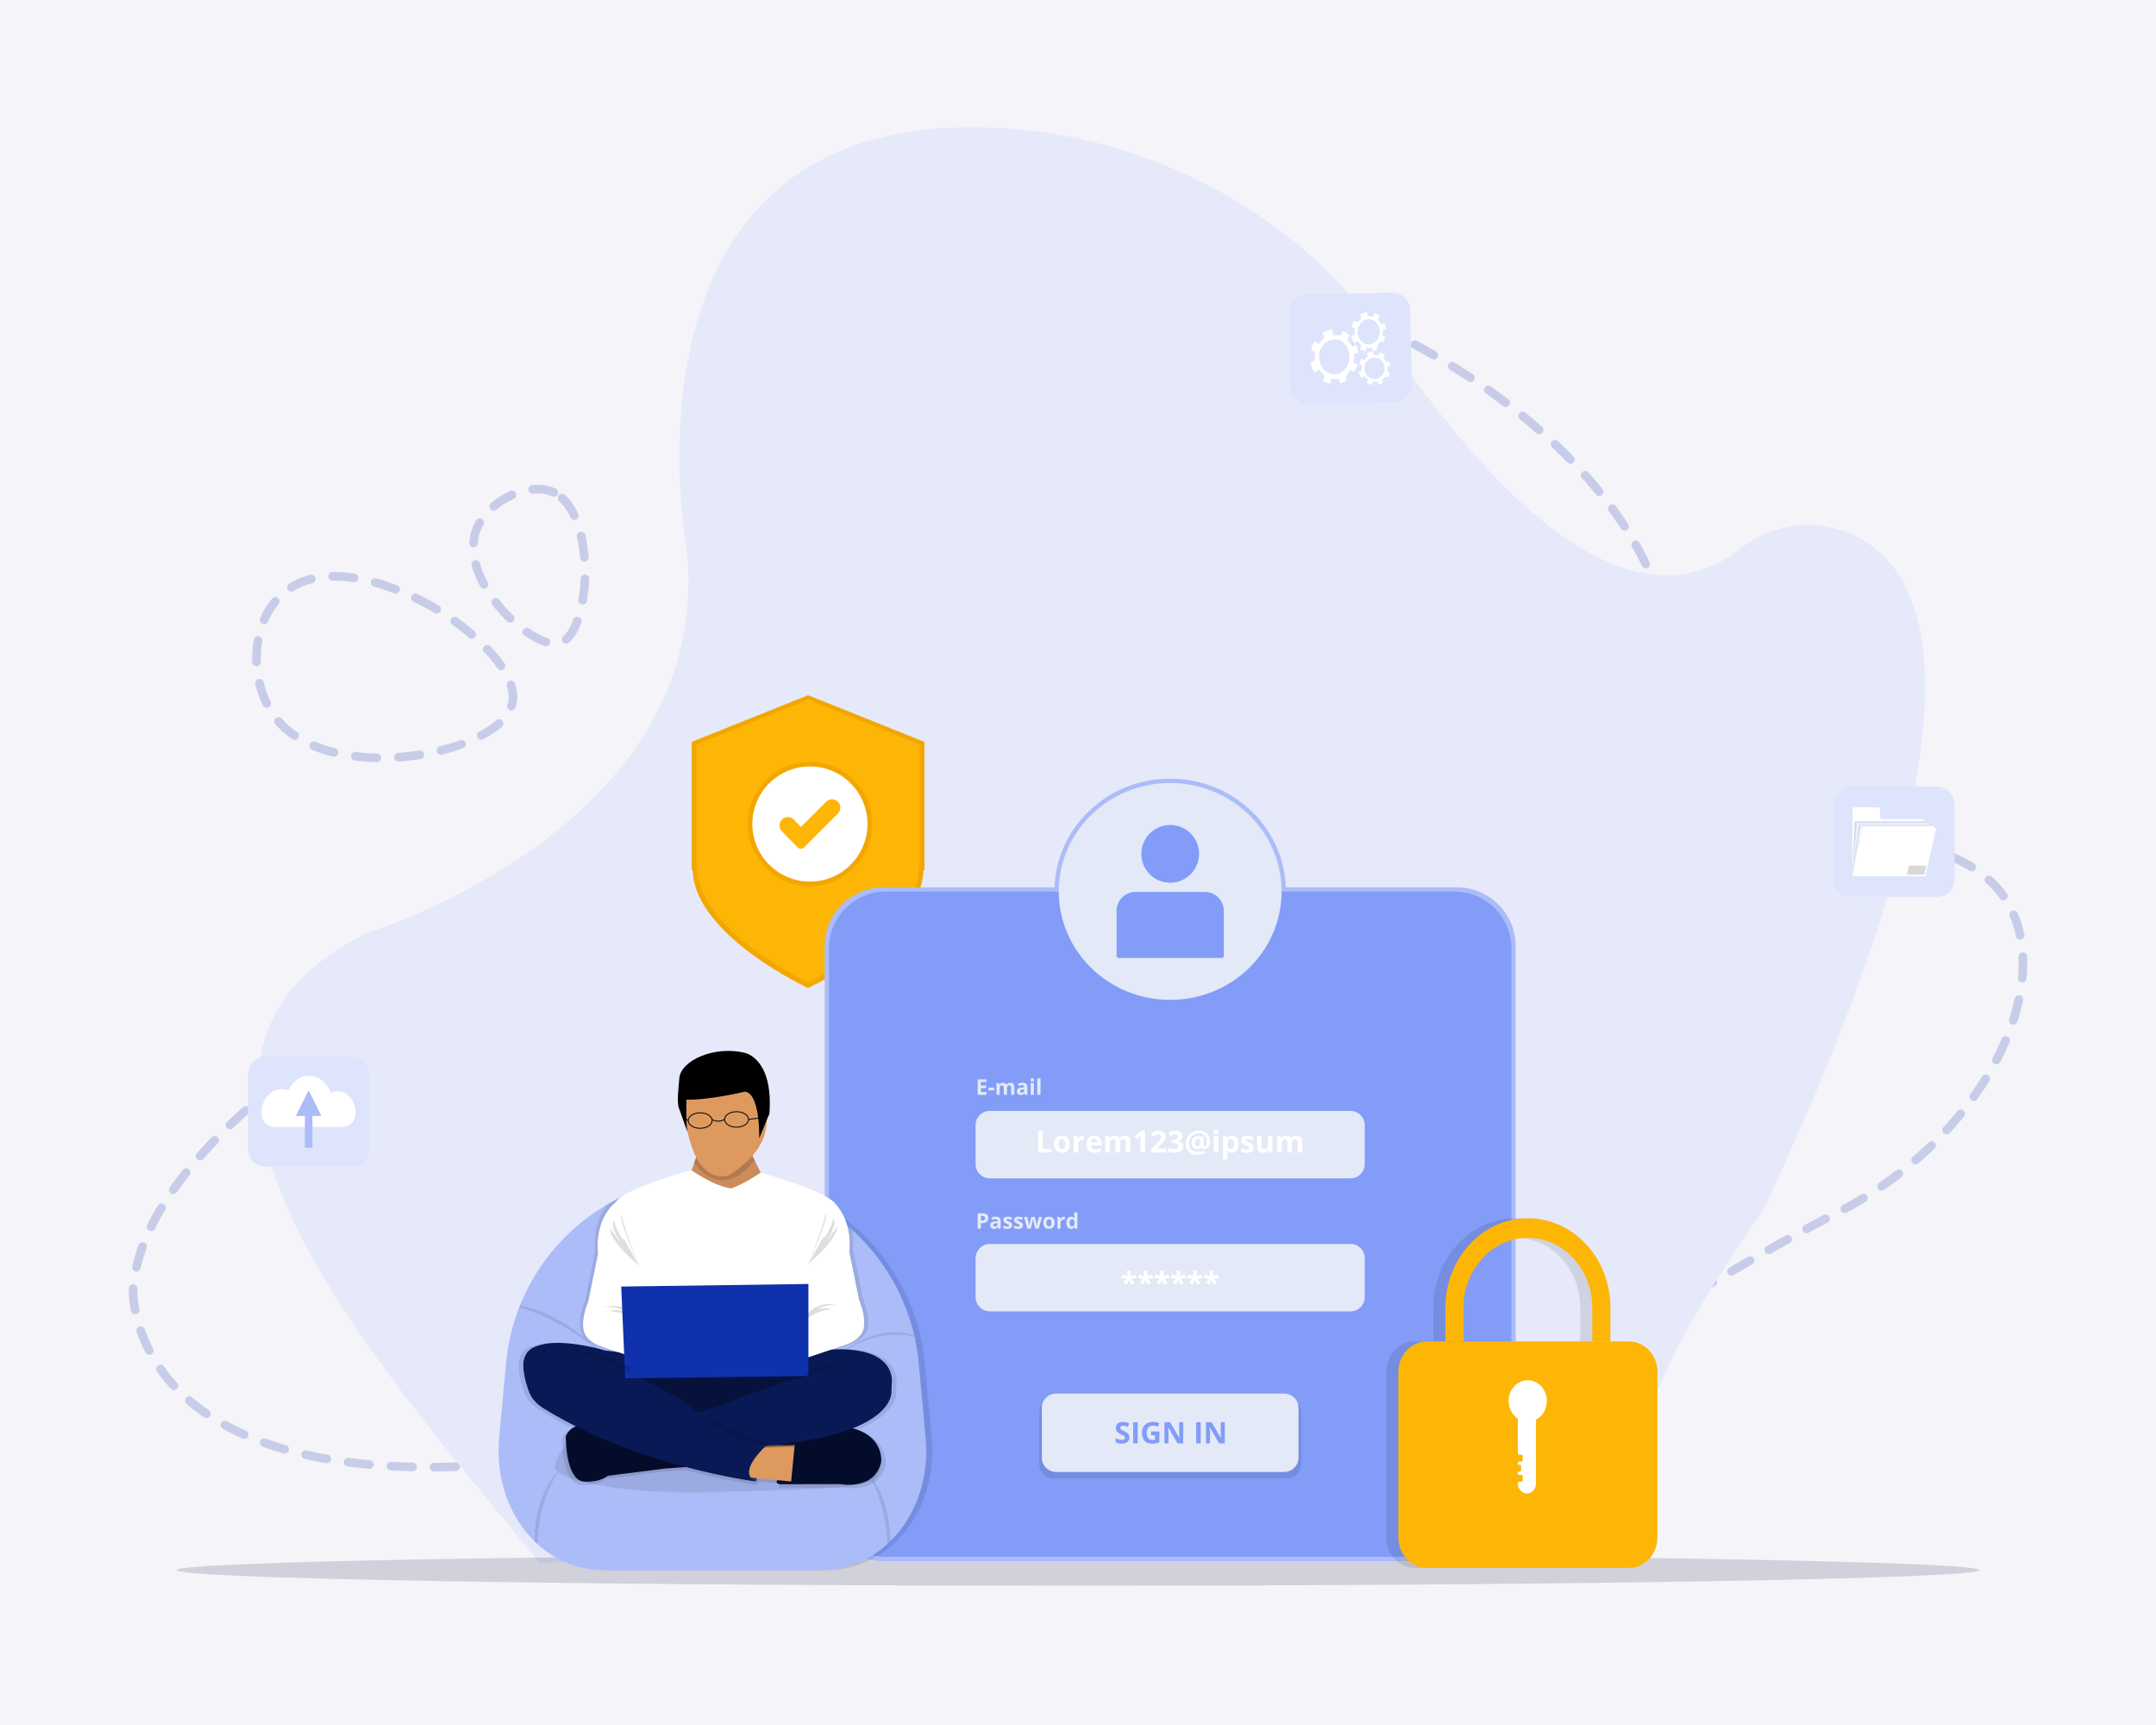 <svg width="5000" height="4000" viewBox="0 0 5000 4000" fill="none" xmlns="http://www.w3.org/2000/svg">
<rect x="0" y="0" width="5000" height="4000" fill="#808080" stroke="none"/>
<g clip-path="url(#clip0_2_520)">
<path d="M5000 0H0V4000H5000V0Z" fill="#F5F4F9"/>
<g opacity="0.2">
<path d="M1284.18 1141.94C1228.88 1115.94 1137.42 1158.21 1108.26 1220.09C1052.59 1338.21 1232.63 1509.28 1298.11 1490.92C1371.28 1470.41 1385.72 1189.69 1284.18 1141.94Z" stroke="#0F31AC" stroke-width="20" stroke-miterlimit="10" stroke-linecap="round" stroke-dasharray="50 50 50 50 50 50"/>
<path d="M1007.56 1409.48C987.83 1398.07 778.76 1277.13 660.44 1372.84C577.37 1440.05 576.57 1583.7 639 1664.43C762.65 1824.34 1146.07 1752.65 1185.85 1638.23C1212.64 1561.18 1086.87 1455.36 1007.56 1409.48Z" stroke="#0F31AC" stroke-width="20" stroke-miterlimit="10" stroke-linecap="round" stroke-dasharray="50 50 50 50 50 50"/>
<path d="M1276.58 3384C1785.47 3257.69 2363.7 3129.1 3261.58 3151C3763.73 3163.25 3877.52 3007.42 4258.09 2813.67C4597.3 2641 4763.9 2297.61 4661.58 2103C4558.28 1906.53 4243.64 1984.75 3985.96 1692.29C3868.61 1559.09 3889.26 1465.73 3821.51 1318.02C3607 850.31 2802.83 484.74 2406.3 678.21C1882.43 933.8 2330.3 2038.21 1744.7 2339.85C1374.29 2530.69 1094.32 2164.34 728.58 2444C547.36 2582.57 325.72 2776.95 308.58 2988C308.58 2988 284.58 3504 1276.58 3384Z" stroke="#0F31AC" stroke-width="20" stroke-miterlimit="10" stroke-linecap="round" stroke-dasharray="50 50 50 50 50 50"/>
<path d="M4088.14 2809.3C4088.14 2809.3 3995.96 2931.52 3903.76 3099.21C3820.64 3250.43 3757.43 3454.21 3743.47 3624.31C3704.32 3622.46 3661.32 3620.72 3614.83 3619.07C3339.49 3609.3 2941.99 3603.18 2500 3603.18C1997.52 3603.18 1552.55 3611.1 1279.2 3623.28C1269.79 3623.7 1260.58 3624.12 1251.58 3624.55C910.31 3201.55 223.1 2464.63 855.52 2161.47C855.52 2161.47 901.85 2147.36 971.31 2117.05C1191.15 2021.05 1642.91 1762.91 1592.66 1276.05C1592.66 1276.05 1575.54 1185.21 1575.54 1058.81C1575.54 763.25 1669.11 273.33 2293.79 295.69C2672.08 309.25 3020.47 501.75 3231.1 809.87C3437.7 1112.08 3768.04 1483.87 4037.1 1271.63C4099.2 1222.63 4181.31 1204.45 4257.97 1226C4451.57 1280.44 4671.55 1562 4088.14 2809.3Z" fill="#ACBCF8"/>
</g>
<path opacity="0.15" d="M4590.48 3640.77C4590.48 3660.77 3654.54 3676.99 2500 3676.99C1848.57 3676.99 1266.73 3671.83 883.34 3663.73C795.03 3661.87 717.27 3659.85 651.6 3657.73C608.35 3656.32 570.35 3654.85 538.04 3653.32C454.92 3649.43 409.52 3645.21 409.52 3640.8C409.52 3635.19 483.21 3629.87 614.72 3625.14C668.57 3623.14 732.12 3621.34 804.28 3619.62C1183.97 3610.51 1802.04 3604.62 2500 3604.62C3113.94 3604.62 3666.07 3609.2 4048.52 3616.51C4385.27 3622.87 4590.48 3631.41 4590.48 3640.77Z" fill="#040C2B"/>
<path d="M2143.84 1720.31L1874 1612L1604.14 1720.31V2017.88H1606.51C1610.1 2169 1874 2291 1874 2291C1874 2291 2137.88 2169 2141.49 2017.88H2143.86L2143.84 1720.31Z" fill="#F2A700"/>
<path d="M1874 2278C1858 2270.22 1802.72 2242.11 1747.8 2201.23C1710.11 2173.17 1680 2144.69 1658.32 2116.58C1631.91 2082.35 1618.14 2048.73 1617.32 2016.67L1617.07 2006.07H1615V1726.73L1874 1622.73L2133 1726.73V2006.1H2130.89L2130.63 2016.7C2129.87 2048.76 2116.09 2082.38 2089.69 2116.61C2068 2144.72 2037.9 2173.2 2000.2 2201.26C1945.26 2242.14 1889.94 2270.25 1874 2278Z" fill="#FDB606"/>
<path d="M1980.4 2012.85C2036.79 1956.46 2036.79 1865.03 1980.4 1808.64C1924 1752.25 1832.57 1752.25 1776.18 1808.64C1719.79 1865.03 1719.79 1956.46 1776.18 2012.85C1832.57 2069.24 1924 2069.24 1980.4 2012.85Z" fill="#F2A700"/>
<path d="M1878.29 2044.29C1847.39 2044.29 1817.45 2033.58 1793.57 2013.98C1769.68 1994.38 1753.33 1967.11 1747.3 1936.8C1741.27 1906.5 1745.93 1875.04 1760.5 1847.79C1775.06 1820.54 1798.62 1799.18 1827.17 1787.36C1855.71 1775.53 1887.48 1773.97 1917.04 1782.94C1946.61 1791.91 1972.15 1810.85 1989.32 1836.54C2006.49 1862.23 2014.22 1893.08 2011.19 1923.82C2008.16 1954.57 1994.57 1983.32 1972.72 2005.17C1960.35 2017.61 1945.63 2027.47 1929.42 2034.19C1913.21 2040.9 1895.83 2044.34 1878.29 2044.29Z" fill="white"/>
<path d="M1849.49 1964.8L1813.25 1927.61C1811.47 1925.79 1810.07 1923.64 1809.13 1921.28C1808.19 1918.91 1807.72 1916.39 1807.75 1913.85C1807.78 1911.3 1808.32 1908.79 1809.32 1906.46C1810.32 1904.12 1811.78 1902 1813.6 1900.23C1815.42 1898.45 1817.57 1897.05 1819.93 1896.11C1822.3 1895.17 1824.82 1894.7 1827.36 1894.73C1829.91 1894.76 1832.42 1895.3 1834.75 1896.3C1837.09 1897.3 1839.21 1898.76 1840.98 1900.58L1857.44 1917.46L1915.78 1859.12C1917.58 1857.32 1919.71 1855.9 1922.06 1854.92C1924.41 1853.95 1926.93 1853.45 1929.47 1853.45C1932.01 1853.45 1934.53 1853.95 1936.88 1854.92C1939.23 1855.9 1941.36 1857.32 1943.16 1859.12C1944.96 1860.92 1946.39 1863.05 1947.36 1865.4C1948.33 1867.75 1948.84 1870.27 1948.84 1872.81C1948.84 1875.36 1948.33 1877.88 1947.36 1880.23C1946.39 1882.58 1944.96 1884.71 1943.16 1886.51L1864.78 1964.9C1863.77 1965.9 1862.58 1966.7 1861.26 1967.24C1859.95 1967.78 1858.54 1968.05 1857.11 1968.04C1855.69 1968.03 1854.29 1967.74 1852.98 1967.19C1851.67 1966.63 1850.48 1965.82 1849.49 1964.8Z" fill="#FDB606"/>
<path d="M2713.76 2328.58C2642.12 2328.58 2574.76 2301.42 2524.08 2252.1C2473.4 2202.78 2445.38 2137.01 2445.38 2067.1C2445.38 1997.19 2473.33 1931.52 2524.08 1882.1C2574.83 1832.68 2642.08 1805.62 2713.76 1805.62C2785.44 1805.62 2852.76 1832.78 2903.43 1882.1C2954.1 1931.42 2982.14 1997.19 2982.14 2067.1C2982.14 2137.01 2954.19 2202.69 2903.43 2252.1C2852.67 2301.51 2785.39 2328.58 2713.76 2328.58Z" fill="#ACBCF8"/>
<path d="M3515.09 3483.17V2194.25C3515.09 2118.68 3453.83 2057.42 3378.26 2057.42H2049.27C1973.7 2057.42 1912.44 2118.68 1912.44 2194.25V3483.17C1912.44 3558.74 1973.7 3620 2049.27 3620H3378.26C3453.83 3620 3515.09 3558.74 3515.09 3483.17Z" fill="#ACBCF8"/>
<path d="M3373.24 2067.43H2054.28C1981.47 2067.43 1922.45 2126.45 1922.45 2199.26V3478.15C1922.45 3550.96 1981.47 3609.98 2054.28 3609.98H3373.24C3446.05 3609.98 3505.07 3550.96 3505.07 3478.15V2199.26C3505.07 2126.45 3446.05 2067.43 3373.24 2067.43Z" fill="#829CF8"/>
<path d="M2713.76 2318.57C2856.45 2318.57 2972.12 2205.99 2972.12 2067.12C2972.12 1928.25 2856.45 1815.67 2713.76 1815.67C2571.07 1815.67 2455.4 1928.25 2455.4 2067.12C2455.4 2205.99 2571.07 2318.57 2713.76 2318.57Z" fill="#E3E9F7"/>
<path d="M2779.99 1990.45C2785.8 1953.93 2760.89 1919.62 2724.37 1913.81C2687.85 1908.01 2653.54 1932.91 2647.73 1969.43C2641.93 2005.96 2666.83 2040.27 2703.35 2046.07C2739.87 2051.88 2774.19 2026.97 2779.99 1990.45Z" fill="#829CF8"/>
<path d="M2633.08 2068.32H2794.43C2806.02 2068.32 2817.13 2072.92 2825.32 2081.11C2833.51 2089.31 2838.11 2100.42 2838.11 2112V2216.34C2838.11 2217.67 2837.58 2218.94 2836.65 2219.88C2835.71 2220.81 2834.44 2221.34 2833.11 2221.34H2594.44C2593.11 2221.34 2591.84 2220.81 2590.91 2219.88C2589.97 2218.94 2589.44 2217.67 2589.44 2216.34V2112C2589.44 2100.42 2594.04 2089.32 2602.22 2081.13C2610.4 2072.94 2621.5 2068.33 2633.08 2068.32Z" fill="#829CF8"/>
<path opacity="0.1" d="M2984.23 3242.64H2443.29C2424.92 3242.64 2410.03 3257.53 2410.03 3275.9V3394.98C2410.03 3413.35 2424.92 3428.24 2443.29 3428.24H2984.23C3002.6 3428.24 3017.49 3413.35 3017.49 3394.98V3275.9C3017.49 3257.53 3002.6 3242.64 2984.23 3242.64Z" fill="black"/>
<path d="M2978.12 3231.43H2449.41C2431.04 3231.43 2416.15 3246.32 2416.15 3264.69V3380.03C2416.15 3398.4 2431.04 3413.29 2449.41 3413.29H2978.12C2996.49 3413.29 3011.38 3398.4 3011.38 3380.03V3264.69C3011.38 3246.32 2996.49 3231.43 2978.12 3231.43Z" fill="#E3E9F7"/>
<path d="M2619.14 3333.28C2619.23 3335.28 2618.84 3337.27 2618.01 3339.08C2617.17 3340.9 2615.93 3342.5 2614.36 3343.74C2611.18 3346.28 2606.74 3347.56 2601.07 3347.56C2596.28 3347.65 2591.53 3346.64 2587.19 3344.61V3335C2589.9 3336.26 2592.71 3337.3 2595.59 3338.12C2597.64 3338.69 2599.75 3338.99 2601.87 3339.03C2603.71 3339.14 2605.55 3338.68 2607.12 3337.72C2607.73 3337.28 2608.21 3336.69 2608.53 3336.01C2608.85 3335.33 2609 3334.58 2608.95 3333.83C2608.96 3332.91 2608.68 3332.01 2608.14 3331.26C2607.49 3330.41 2606.69 3329.68 2605.78 3329.1C2603.73 3327.87 2601.61 3326.76 2599.43 3325.78C2597.01 3324.73 2594.75 3323.37 2592.69 3321.73C2591.22 3320.46 2590 3318.93 2589.1 3317.2C2588.18 3315.34 2587.72 3313.28 2587.76 3311.2C2587.76 3306.86 2589.23 3303.45 2592.17 3300.97C2595.11 3298.49 2599.17 3297.25 2604.35 3297.25C2606.81 3297.24 2609.27 3297.54 2611.65 3298.16C2614.13 3298.82 2616.55 3299.67 2618.9 3300.7L2615.55 3308.78C2613.44 3307.88 2611.27 3307.13 2609.06 3306.54C2607.43 3306.12 2605.75 3305.91 2604.06 3305.9C2602.43 3305.79 2600.82 3306.28 2599.53 3307.27C2599.02 3307.71 2598.61 3308.27 2598.34 3308.89C2598.07 3309.51 2597.94 3310.18 2597.96 3310.86C2597.94 3311.7 2598.16 3312.54 2598.59 3313.26C2599.12 3314.05 2599.8 3314.73 2600.59 3315.26C2602.72 3316.53 2604.92 3317.67 2607.18 3318.69C2611.76 3320.88 2614.9 3323.07 2616.6 3325.28C2618.32 3327.59 2619.21 3330.4 2619.14 3333.28Z" fill="#829CF8"/>
<path d="M2628 3346.89V3297.89H2638.39V3346.89H2628Z" fill="#829CF8"/>
<path d="M2669.36 3319.36H2688.8V3344.77C2685.9 3345.74 2682.92 3346.46 2679.9 3346.94C2677.08 3347.35 2674.23 3347.56 2671.37 3347.56C2663.97 3347.56 2658.32 3345.39 2654.42 3341.04C2650.52 3336.69 2648.57 3330.45 2648.57 3322.31C2648.57 3314.4 2650.83 3308.24 2655.36 3303.81C2659.89 3299.38 2666.16 3297.17 2674.18 3297.17C2679.18 3297.16 2684.14 3298.18 2688.73 3300.17L2685.28 3308.48C2681.82 3306.72 2678 3305.8 2674.12 3305.8C2672.1 3305.72 2670.08 3306.08 2668.22 3306.86C2666.35 3307.64 2664.68 3308.83 2663.32 3310.33C2660.62 3313.34 2659.27 3317.4 2659.27 3322.49C2659.27 3327.82 2660.36 3331.89 2662.53 3334.68C2664.7 3337.47 2667.87 3338.88 2672.04 3338.89C2674.26 3338.88 2676.47 3338.66 2678.64 3338.22V3328H2669.36V3319.36Z" fill="#829CF8"/>
<path d="M2744 3346.89H2730.79L2709.47 3309.81H2709.17C2709.59 3316.36 2709.8 3321.03 2709.8 3323.81V3346.88H2700.52V3297.88H2713.62L2734.91 3334.59H2735.15C2734.81 3328.22 2734.64 3323.72 2734.64 3321.08V3297.88H2744V3346.89Z" fill="#829CF8"/>
<path d="M2774.12 3346.89V3297.89H2784.51V3346.89H2774.12Z" fill="#829CF8"/>
<path d="M2840.33 3346.89H2827.12L2805.8 3309.81H2805.5C2805.92 3316.36 2806.13 3321.03 2806.13 3323.81V3346.88H2796.85V3297.88H2810L2831.28 3334.59H2831.52C2831.18 3328.22 2831.01 3323.72 2831.01 3321.08V3297.88H2840.37L2840.33 3346.89Z" fill="#829CF8"/>
<path d="M3131.8 2575.96H2295.71C2277.34 2575.96 2262.45 2590.85 2262.45 2609.22V2699.17C2262.45 2717.54 2277.34 2732.43 2295.71 2732.43H3131.8C3150.17 2732.43 3165.06 2717.54 3165.06 2699.17V2609.22C3165.06 2590.85 3150.17 2575.96 3131.8 2575.96Z" fill="#E3E9F7"/>
<path d="M3131.8 2884.47H2295.71C2277.34 2884.47 2262.45 2899.36 2262.45 2917.73V3007.68C2262.45 3026.05 2277.34 3040.94 2295.71 3040.94H3131.8C3150.17 3040.94 3165.06 3026.05 3165.06 3007.68V2917.73C3165.06 2899.36 3150.17 2884.47 3131.8 2884.47Z" fill="#E3E9F7"/>
<path d="M2622.69 2946.31L2621.29 2958.91L2634.06 2955.35L2635.19 2963.98L2623.55 2964.8L2631.18 2974.97L2623.41 2979.11L2618.07 2968.39L2613.38 2979.04L2605.3 2974.97L2612.86 2964.8L2601.29 2963.91L2602.63 2955.35L2615.12 2958.91L2613.72 2946.31H2622.69Z" fill="white"/>
<path d="M2660.9 2946.31L2659.49 2958.91L2672.26 2955.35L2673.39 2963.98L2661.75 2964.8L2669.39 2974.97L2661.62 2979.11L2656.28 2968.39L2651.59 2979.04L2643.51 2974.97L2651.07 2964.8L2639.5 2963.91L2640.84 2955.35L2653.33 2958.91L2651.93 2946.31H2660.9Z" fill="white"/>
<path d="M2699.11 2946.31L2697.7 2958.91L2710.47 2955.35L2711.6 2963.98L2699.96 2964.8L2707.6 2974.97L2699.82 2979.11L2694.48 2968.39L2689.79 2979.04L2681.71 2974.97L2689.28 2964.8L2677.71 2963.91L2679.04 2955.35L2691.54 2958.91L2690.14 2946.31H2699.11Z" fill="white"/>
<path d="M2737.31 2946.31L2735.91 2958.91L2748.68 2955.35L2749.81 2963.98L2738.17 2964.8L2745.8 2974.97L2738.03 2979.11L2732.69 2968.39L2728 2979L2719.92 2974.93L2727.49 2964.76L2715.92 2963.87L2717.25 2955.31L2729.75 2958.87L2728.34 2946.27L2737.31 2946.31Z" fill="white"/>
<path d="M2775.52 2946.31L2774.12 2958.91L2786.89 2955.35L2788 2964L2776.36 2964.82L2784 2975L2776.23 2979.14L2770.89 2968.42L2766.2 2979.07L2758.12 2975L2765.69 2964.83L2754.11 2963.94L2755.45 2955.38L2767.94 2958.94L2766.54 2946.34L2775.52 2946.31Z" fill="white"/>
<path d="M2813.73 2946.31L2812.32 2958.91L2825.09 2955.35L2826.22 2963.98L2814.58 2964.8L2822.22 2974.97L2814.45 2979.11L2809.11 2968.39L2804.42 2979.04L2796.34 2974.97L2803.9 2964.8L2792.33 2963.91L2793.67 2955.35L2806.16 2958.91L2804.76 2946.31H2813.73Z" fill="white"/>
<path d="M2287.9 2538.64H2267.31V2502.89H2287.9V2509.1H2274.9V2517H2287V2523.21H2274.89V2532.43H2287.89L2287.9 2538.64Z" fill="#E3E9F7"/>
<path d="M2292.35 2528.27V2522.16H2305.49V2528.27H2292.35Z" fill="#E3E9F7"/>
<path d="M2335.37 2538.64H2327.91V2522.64C2328.01 2521.09 2327.66 2519.55 2326.91 2518.2C2326.56 2517.7 2326.09 2517.31 2325.55 2517.05C2325 2516.79 2324.39 2516.68 2323.79 2516.72C2322.97 2516.66 2322.15 2516.82 2321.42 2517.19C2320.69 2517.57 2320.07 2518.13 2319.64 2518.83C2318.77 2520.23 2318.34 2522.53 2318.34 2525.75V2538.61H2310.88V2511.3H2316.58L2317.58 2514.8H2318C2318.74 2513.51 2319.85 2512.46 2321.18 2511.8C2322.66 2511.07 2324.29 2510.71 2325.94 2510.74C2330.04 2510.74 2332.81 2512.07 2334.26 2514.74H2334.92C2335.66 2513.43 2336.8 2512.38 2338.16 2511.74C2339.67 2511.02 2341.32 2510.66 2342.99 2510.69C2346.09 2510.69 2348.42 2511.48 2349.99 2513.07C2351.56 2514.66 2352.35 2517.2 2352.37 2520.71V2538.54H2344.89V2522.54C2344.99 2520.99 2344.64 2519.45 2343.89 2518.1C2343.54 2517.6 2343.07 2517.21 2342.53 2516.95C2341.98 2516.69 2341.37 2516.58 2340.77 2516.62C2339.97 2516.57 2339.18 2516.73 2338.46 2517.08C2337.75 2517.43 2337.13 2517.96 2336.68 2518.62C2335.77 2519.95 2335.32 2522.02 2335.32 2524.83L2335.37 2538.64Z" fill="#E3E9F7"/>
<path d="M2377.43 2538.64L2375.99 2534.92H2375.79C2374.77 2536.3 2373.45 2537.43 2371.92 2538.21C2370.27 2538.88 2368.5 2539.2 2366.72 2539.13C2365.59 2539.19 2364.46 2539.02 2363.39 2538.64C2362.33 2538.25 2361.35 2537.65 2360.52 2536.88C2359.73 2536.02 2359.12 2535.01 2358.73 2533.91C2358.35 2532.8 2358.18 2531.64 2358.26 2530.47C2358.26 2527.57 2359.26 2525.43 2361.26 2524.05C2363.26 2522.67 2366.32 2521.91 2370.45 2521.77L2375.19 2521.62V2520.42C2375.19 2517.65 2373.77 2516.27 2370.94 2516.26C2368.26 2516.39 2365.63 2517.07 2363.23 2518.26L2360.76 2513.26C2364 2511.59 2367.59 2510.74 2371.23 2510.79C2374.9 2510.79 2377.72 2511.59 2379.67 2513.18C2381.62 2514.77 2382.6 2517.2 2382.6 2520.47V2538.69L2377.43 2538.64ZM2375.23 2525.97L2372.34 2526.07C2370.65 2526.02 2368.98 2526.42 2367.5 2527.24C2366.97 2527.6 2366.55 2528.09 2366.27 2528.67C2365.99 2529.24 2365.87 2529.88 2365.91 2530.52C2365.91 2532.62 2367.12 2533.67 2369.53 2533.67C2370.29 2533.71 2371.04 2533.6 2371.75 2533.34C2372.47 2533.09 2373.12 2532.69 2373.68 2532.18C2374.21 2531.66 2374.62 2531.04 2374.88 2530.35C2375.15 2529.66 2375.27 2528.92 2375.23 2528.18V2525.97Z" fill="#E3E9F7"/>
<path d="M2390 2504.23C2390 2501.8 2391.35 2500.59 2394.06 2500.59C2396.77 2500.59 2398.12 2501.8 2398.12 2504.23C2398.15 2504.73 2398.08 2505.22 2397.91 2505.69C2397.74 2506.15 2397.47 2506.58 2397.12 2506.93C2396.29 2507.64 2395.21 2508 2394.12 2507.93C2391.37 2507.91 2390 2506.68 2390 2504.23ZM2397.78 2538.64H2390.32V2511.3H2397.78V2538.64Z" fill="#E3E9F7"/>
<path d="M2413.06 2538.64H2405.6V2500.64H2413.06V2538.64Z" fill="#E3E9F7"/>
<path d="M2292 2824.55C2292 2828.4 2290.8 2831.34 2288.39 2833.38C2285.98 2835.42 2282.57 2836.44 2278.14 2836.44H2274.88V2849.15H2267.3V2813.4H2278.72C2283.06 2813.4 2286.36 2814.33 2288.61 2816.2C2290.86 2818.07 2291.99 2820.85 2292 2824.55ZM2274.88 2830.22H2277.38C2279.23 2830.36 2281.07 2829.87 2282.61 2828.84C2283.19 2828.36 2283.66 2827.74 2283.96 2827.05C2284.26 2826.35 2284.39 2825.6 2284.35 2824.84C2284.41 2824.12 2284.31 2823.39 2284.05 2822.71C2283.8 2822.03 2283.4 2821.41 2282.89 2820.9C2281.57 2819.95 2279.95 2819.5 2278.33 2819.63H2274.88V2830.22Z" fill="#E3E9F7"/>
<path d="M2315.54 2849.15L2314.09 2845.44H2313.9C2312.88 2846.82 2311.55 2847.94 2310.02 2848.72C2308.38 2849.4 2306.61 2849.71 2304.83 2849.64C2303.7 2849.7 2302.57 2849.54 2301.5 2849.15C2300.43 2848.76 2299.46 2848.16 2298.63 2847.39C2297.84 2846.53 2297.23 2845.52 2296.84 2844.42C2296.45 2843.32 2296.28 2842.15 2296.36 2840.98C2296.36 2838.08 2297.36 2835.94 2299.36 2834.57C2301.36 2833.2 2304.42 2832.43 2308.54 2832.28L2313.29 2832.13V2830.93C2313.29 2828.16 2311.87 2826.77 2309.03 2826.78C2306.35 2826.91 2303.73 2827.59 2301.33 2828.78L2298.86 2823.78C2302.09 2822.11 2305.68 2821.26 2309.32 2821.31C2312.99 2821.31 2315.81 2822.11 2317.76 2823.71C2319.71 2825.31 2320.69 2827.74 2320.7 2830.99V2849.21L2315.54 2849.15ZM2313.34 2836.49L2310.45 2836.58C2308.76 2836.52 2307.09 2836.93 2305.61 2837.76C2305.08 2838.11 2304.66 2838.6 2304.38 2839.17C2304.1 2839.74 2303.97 2840.37 2304 2841C2304 2843.11 2305.2 2844.16 2307.62 2844.16C2308.37 2844.2 2309.13 2844.08 2309.84 2843.83C2310.55 2843.57 2311.2 2843.18 2311.76 2842.67C2312.29 2842.15 2312.7 2841.53 2312.97 2840.84C2313.24 2840.15 2313.36 2839.41 2313.32 2838.67L2313.34 2836.49Z" fill="#E3E9F7"/>
<path d="M2347.5 2841C2347.57 2842.23 2347.34 2843.45 2346.83 2844.57C2346.32 2845.68 2345.55 2846.66 2344.58 2847.41C2342.63 2848.88 2339.72 2849.61 2335.83 2849.61C2334.13 2849.64 2332.43 2849.5 2330.75 2849.21C2329.4 2848.95 2328.08 2848.56 2326.81 2848.02V2841.86C2328.32 2842.55 2329.88 2843.1 2331.49 2843.5C2332.99 2843.91 2334.53 2844.13 2336.08 2844.16C2338.78 2844.16 2340.14 2843.38 2340.14 2841.81C2340.16 2841.28 2339.96 2840.77 2339.6 2840.38C2339.04 2839.88 2338.42 2839.46 2337.74 2839.13C2336.86 2838.67 2335.74 2838.13 2334.22 2837.51C2332.58 2836.88 2331.03 2836.06 2329.59 2835.06C2328.67 2834.39 2327.93 2833.51 2327.43 2832.48C2326.95 2831.35 2326.73 2830.13 2326.76 2828.9C2326.71 2827.8 2326.95 2826.7 2327.44 2825.71C2327.94 2824.73 2328.68 2823.88 2329.59 2823.26C2331.47 2821.93 2334.14 2821.26 2337.59 2821.26C2340.92 2821.27 2344.2 2822 2347.21 2823.41L2344.96 2828.79C2343.71 2828.24 2342.42 2827.76 2341.12 2827.35C2339.94 2826.98 2338.71 2826.79 2337.47 2826.79C2335.27 2826.79 2334.17 2827.38 2334.17 2828.57C2334.19 2828.93 2334.29 2829.27 2334.48 2829.58C2334.66 2829.88 2334.92 2830.13 2335.23 2830.31C2336.72 2831.17 2338.28 2831.89 2339.89 2832.48C2341.55 2833.1 2343.12 2833.91 2344.59 2834.9C2345.52 2835.58 2346.28 2836.47 2346.79 2837.5C2347.29 2838.6 2347.53 2839.79 2347.5 2841Z" fill="#E3E9F7"/>
<path d="M2372.39 2841C2372.46 2842.23 2372.24 2843.45 2371.73 2844.57C2371.22 2845.69 2370.44 2846.66 2369.47 2847.41C2367.52 2848.88 2364.61 2849.61 2360.73 2849.61C2359.02 2849.64 2357.32 2849.5 2355.64 2849.21C2354.29 2848.95 2352.97 2848.55 2351.7 2848.02V2841.86C2353.21 2842.55 2354.78 2843.1 2356.39 2843.5C2357.88 2843.91 2359.42 2844.13 2360.97 2844.16C2363.68 2844.16 2365.04 2843.38 2365.03 2841.81C2365.05 2841.28 2364.85 2840.77 2364.49 2840.38C2363.94 2839.87 2363.32 2839.45 2362.64 2839.13C2361.76 2838.67 2360.58 2838.13 2359.11 2837.51C2357.48 2836.88 2355.92 2836.06 2354.48 2835.06C2353.56 2834.39 2352.82 2833.5 2352.33 2832.48C2351.85 2831.35 2351.62 2830.13 2351.66 2828.9C2351.61 2827.8 2351.85 2826.7 2352.34 2825.72C2352.83 2824.73 2353.57 2823.88 2354.48 2823.26C2356.36 2821.93 2359.03 2821.26 2362.48 2821.26C2365.8 2821.27 2369.08 2822 2372.09 2823.41L2369.84 2828.79C2368.59 2828.24 2367.3 2827.76 2366 2827.35C2364.82 2826.98 2363.6 2826.79 2362.36 2826.79C2360.16 2826.79 2359.06 2827.38 2359.06 2828.57C2359.07 2828.93 2359.18 2829.27 2359.37 2829.58C2359.55 2829.88 2359.81 2830.13 2360.12 2830.31C2361.61 2831.17 2363.17 2831.9 2364.78 2832.48C2366.43 2833.1 2368.01 2833.91 2369.47 2834.9C2370.4 2835.57 2371.16 2836.47 2371.67 2837.5C2372.18 2838.6 2372.42 2839.79 2372.39 2841Z" fill="#E3E9F7"/>
<path d="M2400.69 2849.15L2398.58 2839.59L2395.75 2827.51H2395.58L2390.58 2849.15H2382.58L2374.8 2821.81H2382.23L2385.39 2833.92C2385.89 2836.09 2386.39 2839.08 2386.93 2842.92H2387.08C2387.25 2840.94 2387.53 2838.97 2387.93 2837.03L2388.32 2834.95L2391.7 2821.84H2399.91L2403.12 2834.95C2403.18 2835.31 2403.28 2835.84 2403.42 2836.54C2403.56 2837.24 2403.7 2837.99 2403.83 2838.78C2403.96 2839.57 2404.08 2840.34 2404.18 2841.1C2404.28 2841.86 2404.35 2842.47 2404.37 2842.92H2404.51C2404.66 2841.75 2404.92 2840.14 2405.29 2838.09C2405.66 2836.04 2405.93 2834.66 2406.1 2833.95L2409.38 2821.84H2416.69L2408.82 2849.18L2400.69 2849.15Z" fill="#E3E9F7"/>
<path d="M2445.93 2835.43C2445.93 2839.88 2444.76 2843.37 2442.41 2845.88C2440.06 2848.39 2436.79 2849.65 2432.6 2849.64C2430.18 2849.69 2427.78 2849.1 2425.66 2847.92C2423.65 2846.76 2422.03 2845.02 2421.03 2842.92C2419.92 2840.57 2419.36 2837.98 2419.42 2835.38C2419.42 2830.92 2420.58 2827.44 2422.92 2824.97C2425.26 2822.5 2428.52 2821.25 2432.75 2821.25C2435.17 2821.2 2437.57 2821.79 2439.69 2822.96C2441.69 2824.09 2443.31 2825.81 2444.31 2827.88C2445.44 2830.23 2446 2832.82 2445.93 2835.43ZM2427.02 2835.43C2426.88 2837.56 2427.35 2839.69 2428.36 2841.57C2428.83 2842.27 2429.48 2842.83 2430.25 2843.2C2431.01 2843.57 2431.86 2843.72 2432.7 2843.65C2433.53 2843.72 2434.37 2843.57 2435.13 2843.2C2435.88 2842.84 2436.53 2842.28 2436.99 2841.58C2437.98 2839.69 2438.44 2837.56 2438.3 2835.43C2438.44 2833.32 2437.98 2831.21 2436.98 2829.34C2436.45 2828.71 2435.79 2828.2 2435.05 2827.85C2434.3 2827.5 2433.49 2827.32 2432.66 2827.32C2431.84 2827.32 2431.03 2827.5 2430.28 2827.85C2429.54 2828.2 2428.88 2828.71 2428.35 2829.34C2427.45 2830.68 2427 2832.71 2427 2835.43H2427.02Z" fill="#E3E9F7"/>
<path d="M2467.35 2821.3C2468.2 2821.28 2469.04 2821.36 2469.87 2821.52L2469.31 2828.52C2468.59 2828.35 2467.85 2828.27 2467.11 2828.28C2465.09 2828.16 2463.1 2828.81 2461.54 2830.11C2460.86 2830.77 2460.33 2831.58 2459.98 2832.46C2459.64 2833.35 2459.49 2834.3 2459.54 2835.25V2849.16H2452.08V2821.82H2457.73L2458.83 2826.42H2459.2C2460.02 2824.92 2461.2 2823.64 2462.63 2822.71C2464.03 2821.79 2465.67 2821.3 2467.35 2821.3Z" fill="#E3E9F7"/>
<path d="M2483.49 2849.64C2482.02 2849.69 2480.55 2849.38 2479.23 2848.72C2477.91 2848.07 2476.77 2847.1 2475.92 2845.9C2474.09 2843.41 2473.18 2839.95 2473.17 2835.53C2473.16 2831.11 2474.1 2827.62 2475.97 2825.05C2476.85 2823.84 2478.01 2822.86 2479.36 2822.21C2480.71 2821.55 2482.19 2821.24 2483.69 2821.3C2485.24 2821.23 2486.77 2821.56 2488.15 2822.26C2489.53 2822.96 2490.71 2824.01 2491.56 2825.3H2491.8C2491.45 2823.5 2491.27 2821.68 2491.24 2819.85V2811.09H2498.73V2849.14H2493L2491.56 2845.6H2491.24C2490.43 2846.91 2489.29 2847.98 2487.92 2848.69C2486.56 2849.4 2485.03 2849.73 2483.49 2849.64ZM2486.11 2843.7C2486.89 2843.77 2487.67 2843.65 2488.4 2843.36C2489.13 2843.08 2489.78 2842.62 2490.3 2842.04C2491.19 2840.93 2491.67 2839.04 2491.76 2836.39V2835.58C2491.76 2832.65 2491.3 2830.58 2490.4 2829.27C2489.88 2828.61 2489.2 2828.09 2488.43 2827.76C2487.66 2827.42 2486.82 2827.29 2485.98 2827.36C2485.21 2827.34 2484.44 2827.52 2483.76 2827.9C2483.08 2828.27 2482.51 2828.82 2482.11 2829.48C2481.08 2831.36 2480.6 2833.49 2480.73 2835.63C2480.73 2838.3 2481.19 2840.3 2482.12 2841.63C2482.55 2842.29 2483.14 2842.83 2483.84 2843.19C2484.54 2843.55 2485.32 2843.73 2486.11 2843.7Z" fill="#E3E9F7"/>
<path d="M2407.7 2672.41V2622.41H2418.32V2663.7H2438.62V2672.46L2407.7 2672.41Z" fill="white"/>
<path d="M2481.28 2653.21C2481.28 2659.44 2479.64 2664.31 2476.35 2667.82C2473.06 2671.33 2468.49 2673.09 2462.62 2673.1C2459.22 2673.17 2455.87 2672.33 2452.9 2670.68C2450.09 2669.07 2447.84 2666.66 2446.42 2663.75C2444.86 2660.46 2444.08 2656.85 2444.16 2653.21C2444.16 2646.95 2445.79 2642.09 2449.06 2638.62C2452.33 2635.15 2456.91 2633.42 2462.82 2633.42C2466.22 2633.35 2469.57 2634.18 2472.55 2635.81C2475.35 2637.41 2477.6 2639.81 2479.02 2642.7C2480.59 2645.98 2481.36 2649.58 2481.28 2653.21ZM2454.81 2653.21C2454.81 2657 2455.43 2659.86 2456.68 2661.8C2457.93 2663.74 2459.95 2664.71 2462.76 2664.71C2465.54 2664.71 2467.54 2663.75 2468.76 2661.82C2469.98 2659.89 2470.6 2657.02 2470.6 2653.21C2470.6 2649.4 2469.98 2646.58 2468.75 2644.68C2467.52 2642.78 2465.49 2641.84 2462.69 2641.84C2459.89 2641.84 2457.89 2642.78 2456.69 2644.66C2455.49 2646.54 2454.81 2649.39 2454.81 2653.21Z" fill="white"/>
<path d="M2511.27 2633.42C2512.45 2633.4 2513.63 2633.5 2514.79 2633.73L2514.01 2643.52C2513 2643.27 2511.97 2643.15 2510.93 2643.17C2507.59 2643.17 2505 2644.03 2503.14 2645.74C2502.19 2646.67 2501.44 2647.79 2500.96 2649.03C2500.48 2650.27 2500.27 2651.6 2500.35 2652.93V2672.41H2489.9V2634.14H2497.81L2499.35 2640.57H2499.87C2501.02 2638.47 2502.67 2636.69 2504.68 2635.39C2506.63 2634.09 2508.93 2633.41 2511.27 2633.42Z" fill="white"/>
<path d="M2539.07 2673.1C2532.91 2673.1 2528.09 2671.4 2524.62 2668C2521.15 2664.6 2519.41 2659.78 2519.42 2653.55C2519.42 2647.14 2521.02 2642.18 2524.23 2638.67C2527.44 2635.16 2531.87 2633.41 2537.53 2633.42C2542.94 2633.42 2547.15 2634.96 2550.16 2638.04C2553.17 2641.12 2554.68 2645.38 2554.68 2650.81V2655.88H2530C2529.96 2658.45 2530.9 2660.93 2532.63 2662.83C2533.55 2663.7 2534.64 2664.36 2535.83 2664.79C2537.02 2665.22 2538.29 2665.41 2539.55 2665.33C2541.75 2665.34 2543.94 2665.1 2546.09 2664.61C2548.31 2664.07 2550.46 2663.3 2552.52 2662.31V2670.39C2550.66 2671.3 2548.7 2671.98 2546.67 2672.39C2544.17 2672.89 2541.62 2673.12 2539.07 2673.1ZM2537.6 2640.85C2536.63 2640.8 2535.66 2640.96 2534.76 2641.32C2533.86 2641.68 2533.05 2642.24 2532.39 2642.95C2531.03 2644.66 2530.27 2646.77 2530.23 2648.95H2544.89C2544.99 2646.77 2544.28 2644.63 2542.89 2642.95C2542.21 2642.24 2541.39 2641.69 2540.47 2641.32C2539.56 2640.96 2538.58 2640.8 2537.6 2640.85Z" fill="white"/>
<path d="M2597.44 2672.41H2587V2650.06C2587 2647.29 2586.54 2645.21 2585.61 2643.84C2585.13 2643.15 2584.47 2642.59 2583.7 2642.23C2582.94 2641.86 2582.09 2641.71 2581.25 2641.77C2580.1 2641.68 2578.95 2641.91 2577.93 2642.43C2576.9 2642.95 2576.04 2643.74 2575.43 2644.72C2574.22 2646.68 2573.61 2649.91 2573.61 2654.4V2672.4H2563.17V2634.13H2571.17L2572.57 2639.02H2573.15C2574.2 2637.24 2575.75 2635.81 2577.6 2634.9C2579.67 2633.87 2581.97 2633.36 2584.28 2633.41C2590.01 2633.41 2593.89 2635.28 2595.92 2639.02H2596.84C2597.9 2637.21 2599.48 2635.77 2601.38 2634.88C2603.49 2633.88 2605.8 2633.37 2608.14 2633.41C2612.48 2633.41 2615.76 2634.52 2617.99 2636.75C2620.22 2638.98 2621.33 2642.54 2621.32 2647.44V2672.44H2610.85V2650.09C2610.85 2647.32 2610.39 2645.24 2609.46 2643.87C2608.98 2643.18 2608.32 2642.62 2607.55 2642.26C2606.79 2641.89 2605.94 2641.74 2605.1 2641.8C2603.99 2641.73 2602.88 2641.94 2601.87 2642.42C2600.87 2642.9 2600 2643.63 2599.36 2644.54C2598.09 2646.37 2597.46 2649.26 2597.46 2653.24L2597.44 2672.41Z" fill="white"/>
<path d="M2655.51 2672.41H2644.93V2643.41L2645.03 2638.65L2645.2 2633.45C2643.44 2635.2 2642.2 2636.36 2641.54 2636.9L2635.79 2641.53L2630.68 2635.16L2646.81 2622.32H2655.51V2672.41Z" fill="white"/>
<path d="M2704.36 2672.41H2669.36V2665.05L2681.93 2652.35C2685.65 2648.54 2688.08 2645.9 2689.22 2644.42C2690.23 2643.18 2691.05 2641.8 2691.68 2640.33C2692.19 2639.09 2692.44 2637.77 2692.44 2636.43C2692.5 2635.61 2692.39 2634.78 2692.1 2634.01C2691.82 2633.23 2691.36 2632.53 2690.78 2631.95C2689.54 2630.92 2687.95 2630.39 2686.34 2630.47C2684.38 2630.48 2682.45 2630.94 2680.69 2631.81C2678.64 2632.85 2676.73 2634.12 2674.98 2635.61L2669.22 2628.8C2671.11 2627.11 2673.16 2625.62 2675.35 2624.34C2677.03 2623.46 2678.81 2622.78 2680.66 2622.34C2682.77 2621.85 2684.93 2621.61 2687.1 2621.64C2689.95 2621.58 2692.78 2622.17 2695.38 2623.35C2697.66 2624.39 2699.59 2626.05 2700.96 2628.14C2702.3 2630.25 2703 2632.7 2702.96 2635.2C2702.97 2637.42 2702.56 2639.62 2701.74 2641.69C2700.8 2643.93 2699.53 2646.02 2697.98 2647.9C2695.19 2651.13 2692.19 2654.16 2688.98 2656.97L2682.54 2663.03V2663.51H2704.35L2704.36 2672.41Z" fill="white"/>
<path d="M2742.43 2633.55C2742.51 2636.48 2741.5 2639.33 2739.59 2641.55C2737.47 2643.87 2734.67 2645.46 2731.59 2646.07V2646.28C2735.63 2646.78 2738.69 2648.01 2740.77 2649.96C2741.82 2650.98 2742.64 2652.21 2743.17 2653.57C2743.71 2654.93 2743.95 2656.39 2743.88 2657.85C2743.88 2662.66 2742.14 2666.41 2738.65 2669.09C2735.16 2671.77 2730.16 2673.1 2723.65 2673.09C2718.7 2673.18 2713.79 2672.26 2709.21 2670.38V2661.38C2711.25 2662.4 2713.4 2663.2 2715.61 2663.77C2717.86 2664.38 2720.19 2664.69 2722.52 2664.7C2726.02 2664.7 2728.6 2664.11 2730.26 2662.92C2731.93 2661.73 2732.76 2659.83 2732.76 2657.2C2732.83 2656.18 2732.6 2655.15 2732.08 2654.26C2731.57 2653.37 2730.81 2652.66 2729.89 2652.2C2727.97 2651.22 2724.91 2650.73 2720.71 2650.73H2717V2642.62H2720.87C2724.75 2642.62 2727.58 2642.11 2729.38 2641.09C2731.18 2640.07 2732.06 2638.34 2732.06 2635.87C2732.06 2632.08 2729.69 2630.19 2724.94 2630.19C2723.24 2630.2 2721.55 2630.48 2719.94 2631.01C2717.94 2631.71 2716.03 2632.67 2714.27 2633.85L2709.38 2626.56C2714.15 2623.2 2719.88 2621.48 2725.71 2621.63C2730.89 2621.63 2734.98 2622.68 2737.98 2624.78C2739.41 2625.74 2740.57 2627.05 2741.34 2628.59C2742.12 2630.12 2742.5 2631.83 2742.43 2633.55Z" fill="white"/>
<path d="M2806 2646.67C2806.03 2649.74 2805.5 2652.79 2804.42 2655.67C2803.53 2658.17 2802 2660.38 2799.97 2662.09C2798.09 2663.63 2795.73 2664.45 2793.3 2664.42C2791.72 2664.45 2790.16 2664.03 2788.81 2663.2C2787.56 2662.45 2786.58 2661.33 2786 2660H2785.46C2784.33 2661.41 2782.9 2662.54 2781.26 2663.31C2779.63 2664.07 2777.84 2664.45 2776.04 2664.42C2772 2664.42 2768.82 2663.2 2766.49 2660.77C2764.16 2658.34 2763 2655 2763 2650.77C2763 2645.95 2764.53 2642.07 2767.59 2639.13C2770.65 2636.19 2774.65 2634.72 2779.59 2634.71C2781.77 2634.73 2783.94 2634.92 2786.08 2635.28C2788.06 2635.57 2790.01 2636.02 2791.91 2636.63L2791.13 2653.37C2791.13 2656.54 2791.99 2658.13 2793.73 2658.13C2795.19 2658.13 2796.35 2657.06 2797.22 2654.93C2798.18 2652.25 2798.62 2649.41 2798.52 2646.56C2798.59 2643.17 2797.8 2639.82 2796.23 2636.82C2794.77 2634.07 2792.52 2631.82 2789.77 2630.36C2786.84 2628.84 2783.57 2628.08 2780.27 2628.14C2776.09 2628.04 2771.96 2629.02 2768.27 2630.98C2764.89 2632.85 2762.15 2635.71 2760.44 2639.18C2758.56 2643.03 2757.63 2647.28 2757.72 2651.56C2757.72 2657.86 2759.4 2662.69 2762.77 2666.06C2766.14 2669.43 2771.02 2671.11 2777.41 2671.11C2780.1 2671.09 2782.77 2670.82 2785.41 2670.3C2788.32 2669.76 2791.19 2668.98 2793.97 2667.96V2674.53C2788.82 2676.66 2783.29 2677.72 2777.71 2677.64C2769.04 2677.64 2762.28 2675.36 2757.43 2670.8C2752.58 2666.24 2750.15 2659.91 2750.15 2651.8C2750.08 2646.45 2751.36 2641.17 2753.87 2636.45C2756.29 2631.91 2759.95 2628.15 2764.44 2625.63C2769.27 2622.96 2774.72 2621.6 2780.24 2621.71C2784.91 2621.63 2789.53 2622.69 2793.7 2624.79C2797.54 2626.75 2800.72 2629.79 2802.84 2633.55C2805.02 2637.57 2806.11 2642.1 2806 2646.67ZM2771 2651C2771 2655.81 2772.96 2658.22 2776.89 2658.22C2777.79 2658.27 2778.69 2658.1 2779.51 2657.72C2780.33 2657.35 2781.04 2656.77 2781.58 2656.05C2782.65 2654.6 2783.3 2652.25 2783.53 2648.98L2783.98 2641.41C2782.68 2641.15 2781.36 2641.02 2780.04 2641.03C2778.8 2640.96 2777.56 2641.16 2776.41 2641.63C2775.26 2642.09 2774.23 2642.79 2773.38 2643.7C2771.7 2645.75 2770.85 2648.35 2771 2651Z" fill="white"/>
<path d="M2814.53 2624.24C2814.53 2620.84 2816.43 2619.14 2820.22 2619.14C2824 2619.14 2825.9 2620.84 2825.9 2624.24C2825.94 2624.93 2825.83 2625.63 2825.59 2626.28C2825.34 2626.93 2824.97 2627.52 2824.48 2628.02C2823.29 2629.01 2821.76 2629.5 2820.22 2629.38C2816.43 2629.38 2814.54 2627.67 2814.53 2624.24ZM2825.42 2672.41H2815V2634.14H2825.44L2825.42 2672.41Z" fill="white"/>
<path d="M2857.4 2673.1C2855.37 2673.19 2853.35 2672.79 2851.51 2671.94C2849.67 2671.09 2848.06 2669.8 2846.82 2668.2H2846.27C2846.64 2671.4 2846.82 2673.2 2846.82 2673.75V2689.26H2836.38V2634.14H2844.87L2846.34 2639.14H2846.82C2849.26 2635.35 2852.88 2633.46 2857.67 2633.46C2859.74 2633.38 2861.79 2633.82 2863.64 2634.73C2865.49 2635.65 2867.09 2637.01 2868.28 2638.7C2870.84 2642.19 2872.12 2647.04 2872.12 2653.25C2872.2 2656.88 2871.59 2660.49 2870.32 2663.89C2869.33 2666.64 2867.55 2669.03 2865.2 2670.77C2862.91 2672.36 2860.18 2673.17 2857.4 2673.1ZM2854.32 2641.77C2851.74 2641.77 2849.85 2642.56 2848.67 2644.15C2847.49 2645.74 2846.86 2648.36 2846.82 2652.01V2653.14C2846.82 2657.25 2847.43 2660.2 2848.65 2661.97C2849.87 2663.74 2851.8 2664.63 2854.45 2664.64C2859.12 2664.64 2861.45 2660.78 2861.45 2653.07C2861.45 2649.3 2860.87 2646.48 2859.72 2644.59C2859.16 2643.67 2858.36 2642.93 2857.41 2642.43C2856.46 2641.93 2855.39 2641.7 2854.32 2641.77Z" fill="white"/>
<path d="M2907.45 2661.05C2907.45 2664.97 2906.09 2667.97 2903.36 2670.05C2900.63 2672.13 2896.55 2673.16 2891.12 2673.13C2888.73 2673.16 2886.35 2672.97 2884 2672.56C2882.11 2672.21 2880.26 2671.65 2878.49 2670.9V2662.27C2880.59 2663.25 2882.79 2664.02 2885.04 2664.57C2887.13 2665.14 2889.29 2665.44 2891.46 2665.49C2895.25 2665.49 2897.14 2664.4 2897.15 2662.21C2897.16 2661.84 2897.1 2661.48 2896.97 2661.13C2896.84 2660.79 2896.64 2660.48 2896.39 2660.21C2895.61 2659.51 2894.74 2658.92 2893.79 2658.47C2892.56 2657.82 2890.91 2657.06 2888.86 2656.19C2886.57 2655.31 2884.39 2654.16 2882.37 2652.77C2881.09 2651.83 2880.06 2650.58 2879.37 2649.15C2878.7 2647.57 2878.38 2645.86 2878.43 2644.15C2878.37 2642.61 2878.69 2641.07 2879.38 2639.69C2880.08 2638.31 2881.11 2637.13 2882.38 2636.26C2885.05 2634.4 2888.78 2633.47 2893.59 2633.47C2898.24 2633.47 2902.84 2634.5 2907.05 2636.47L2903.9 2644C2901.98 2643.18 2900.19 2642.51 2898.52 2642C2896.87 2641.48 2895.15 2641.21 2893.42 2641.21C2890.34 2641.21 2888.8 2642.05 2888.8 2643.71C2888.82 2644.21 2888.97 2644.69 2889.23 2645.12C2889.49 2645.54 2889.86 2645.9 2890.29 2646.14C2892.37 2647.35 2894.55 2648.37 2896.81 2649.19C2899.13 2650.05 2901.34 2651.19 2903.39 2652.58C2904.69 2653.52 2905.75 2654.77 2906.47 2656.21C2907.15 2657.73 2907.49 2659.38 2907.45 2661.05Z" fill="white"/>
<path d="M2942.71 2672.41L2941.31 2667.52H2940.76C2939.61 2669.33 2937.95 2670.76 2936 2671.64C2933.8 2672.64 2931.41 2673.14 2929 2673.1C2924.5 2673.1 2921.11 2671.9 2918.83 2669.49C2916.55 2667.08 2915.41 2663.62 2915.4 2659.09V2634.09H2925.85V2656.44C2925.85 2659.2 2926.34 2661.28 2927.32 2662.66C2927.87 2663.37 2928.58 2663.93 2929.4 2664.29C2930.22 2664.65 2931.12 2664.81 2932.01 2664.73C2934.93 2664.73 2937.04 2663.75 2938.34 2661.8C2939.64 2659.85 2940.31 2656.61 2940.34 2652.09V2634.09H2950.79V2672.36L2942.71 2672.41Z" fill="white"/>
<path d="M2996 2672.41H2985.56V2650.06C2985.56 2647.29 2985.1 2645.21 2984.17 2643.84C2983.69 2643.15 2983.03 2642.59 2982.26 2642.23C2981.5 2641.86 2980.65 2641.71 2979.81 2641.77C2978.66 2641.68 2977.52 2641.91 2976.49 2642.43C2975.46 2642.95 2974.6 2643.74 2973.99 2644.72C2972.78 2646.68 2972.17 2649.91 2972.17 2654.4V2672.4H2961.73V2634.13H2969.73L2971.13 2639.02H2971.71C2972.76 2637.24 2974.31 2635.81 2976.16 2634.9C2978.23 2633.87 2980.53 2633.36 2982.84 2633.41C2988.57 2633.41 2992.45 2635.28 2994.48 2639.02H2995.4C2996.46 2637.21 2998.04 2635.77 2999.94 2634.88C3002.05 2633.88 3004.36 2633.37 3006.7 2633.41C3011.04 2633.41 3014.32 2634.52 3016.55 2636.75C3018.78 2638.98 3019.89 2642.54 3019.88 2647.44V2672.44H3009.41V2650.09C3009.41 2647.32 3008.95 2645.24 3008.02 2643.87C3007.54 2643.18 3006.88 2642.62 3006.11 2642.26C3005.35 2641.89 3004.5 2641.74 3003.66 2641.8C3002.55 2641.73 3001.44 2641.94 3000.43 2642.42C2999.43 2642.9 2998.56 2643.63 2997.92 2644.54C2996.65 2646.37 2996.02 2649.26 2996.02 2653.24L2996 2672.41Z" fill="white"/>
<path opacity="0.1" d="M3750.14 3110.72H3706.69V3032C3706.69 2974.85 3685.28 2923.1 3650.69 2885.65C3616.1 2848.2 3568.23 2825 3515.41 2825C3409.77 2825 3324.13 2917.66 3324.13 3032V3110.75H3280.68C3244.39 3110.75 3214.96 3142.59 3214.96 3181.86V3564.65C3214.96 3603.92 3244.39 3635.76 3280.68 3635.76H3750.14C3786.44 3635.76 3815.86 3603.92 3815.86 3564.65V3181.83C3815.86 3142.56 3786.44 3110.72 3750.14 3110.72ZM3366.14 3110.72V3032C3366.14 2942.93 3433.14 2870.46 3515.43 2870.46C3597.72 2870.46 3664.7 2942.9 3664.7 3032V3110.75L3366.14 3110.72Z" fill="black"/>
<path d="M3843.86 3181.83V3564.62C3843.86 3603.89 3814.44 3635.73 3778.14 3635.73H3308.68C3272.39 3635.73 3242.96 3603.89 3242.96 3564.62V3181.83C3242.96 3142.56 3272.39 3110.72 3308.68 3110.72H3778.14C3814.44 3110.72 3843.86 3142.56 3843.86 3181.83Z" fill="#FDB606"/>
<path d="M3678.67 2885.62C3644.05 2848.16 3596.23 2825 3543.41 2825C3437.77 2825 3352.13 2917.66 3352.13 3032V3110.75H3394.13V3032C3394.13 2942.93 3461.13 2870.46 3543.42 2870.46C3625.71 2870.46 3692.7 2942.9 3692.7 3032V3110.75H3734.7V3032C3734.69 2974.82 3713.28 2923.08 3678.67 2885.62Z" fill="#FDB606"/>
<path d="M3587.27 3248.54C3587.27 3222.05 3567.42 3200.54 3542.94 3200.54C3518.46 3200.54 3498.62 3222.01 3498.62 3248.54C3498.62 3265.97 3507.22 3281.23 3520.08 3289.63V3369.27C3520.06 3369.77 3520.13 3370.28 3520.3 3370.75C3520.47 3371.22 3520.74 3371.66 3521.08 3372.03C3521.42 3372.4 3521.83 3372.7 3522.28 3372.92C3522.74 3373.13 3523.24 3373.25 3523.74 3373.27H3528.09C3528.97 3373.31 3529.8 3373.69 3530.4 3374.34C3531 3374.98 3531.31 3375.84 3531.28 3376.72V3385.97C3531.31 3386.85 3531 3387.71 3530.4 3388.35C3529.8 3389 3528.97 3389.38 3528.09 3389.42H3521.7C3521.25 3389.44 3520.83 3389.63 3520.53 3389.96C3520.23 3390.29 3520.06 3390.72 3520.08 3391.17V3394.74C3520.06 3395.19 3520.23 3395.62 3520.53 3395.95C3520.83 3396.28 3521.25 3396.47 3521.7 3396.49H3524.36C3525.24 3396.53 3526.07 3396.91 3526.67 3397.56C3527.27 3398.2 3527.58 3399.06 3527.55 3399.94V3409.19C3527.58 3410.07 3527.27 3410.93 3526.67 3411.57C3526.07 3412.22 3525.24 3412.6 3524.36 3412.64H3521.63C3521.2 3412.66 3520.8 3412.85 3520.51 3413.16C3520.22 3413.47 3520.06 3413.89 3520.08 3414.32V3418C3520.06 3418.43 3520.22 3418.85 3520.51 3419.16C3520.8 3419.47 3521.2 3419.66 3521.63 3419.68H3528.09C3528.97 3419.72 3529.8 3420.1 3530.4 3420.75C3531 3421.39 3531.31 3422.25 3531.28 3423.13V3432.38C3531.31 3433.26 3531 3434.12 3530.4 3434.76C3529.8 3435.41 3528.97 3435.79 3528.09 3435.83H3523.73C3522.72 3435.87 3521.77 3436.31 3521.09 3437.05C3520.4 3437.79 3520.04 3438.77 3520.08 3439.78C3520.08 3452.13 3528.96 3462.67 3540.36 3463.08C3552.28 3463.51 3562.07 3453.18 3562.07 3440.38V3291.81C3577 3284.08 3587.27 3267.61 3587.27 3248.54Z" fill="white"/>
<path opacity="0.1" d="M2078.4 3574.28C2076.33 3576.28 2074.24 3578.28 2072.1 3580.22C2030.48 3618.22 1976.84 3641 1916.5 3641H1415.65C1355.32 3641 1301.65 3618.2 1260.06 3580.22C1257.92 3578.29 1255.83 3576.3 1253.76 3574.28C1195.43 3517.23 1162.7 3429.28 1171.58 3333.53L1187.58 3161.09C1189.82 3136.88 1193.9 3112.88 1199.77 3089.29C1200.69 3085.58 1201.66 3081.88 1202.68 3078.21C1207.04 3062.34 1212.23 3046.7 1218.23 3031.37C1218.79 3029.9 1219.37 3028.44 1219.97 3026.99C1255.51 2938.67 1316.66 2863.01 1395.56 2809.72C1474.45 2756.44 1567.48 2727.97 1662.68 2727.99H1669.52C1776.19 2728 1879.77 2763.74 1963.75 2829.52C2047.72 2895.29 2107.24 2987.29 2132.81 3090.85C2133.29 3092.78 2133.76 3094.72 2134.2 3096.66C2134.45 3097.66 2134.69 3098.75 2134.92 3099.79C2134.92 3099.91 2134.98 3100.04 2135 3100.16C2139.51 3120.24 2142.72 3140.59 2144.62 3161.08L2160.62 3333.52C2169.46 3429.33 2136.73 3517.23 2078.4 3574.28Z" fill="black"/>
<path d="M2064.4 3574.28C2062.33 3576.28 2060.24 3578.28 2058.1 3580.22C2016.48 3618.22 1962.84 3641 1902.5 3641H1401.65C1341.32 3641 1287.65 3618.2 1246.06 3580.22C1243.92 3578.29 1241.83 3576.3 1239.76 3574.28C1181.43 3517.23 1148.7 3429.28 1157.58 3333.53L1173.58 3161.09C1175.82 3136.88 1179.9 3112.88 1185.77 3089.29C1186.69 3085.58 1187.66 3081.88 1188.68 3078.21C1193.04 3062.34 1198.23 3046.7 1204.23 3031.37C1204.79 3029.9 1205.37 3028.44 1205.97 3026.99C1241.51 2938.67 1302.66 2863.01 1381.56 2809.72C1460.45 2756.44 1553.48 2727.97 1648.68 2727.99H1655.52C1762.19 2728 1865.77 2763.74 1949.75 2829.52C2033.72 2895.29 2093.24 2987.29 2118.81 3090.85C2119.29 3092.78 2119.76 3094.72 2120.2 3096.66C2120.45 3097.66 2120.69 3098.75 2120.92 3099.79C2120.92 3099.91 2120.98 3100.04 2121 3100.16C2125.51 3120.24 2128.72 3140.59 2130.62 3161.08L2146.62 3333.52C2155.46 3429.33 2122.73 3517.23 2064.4 3574.28Z" fill="#ACBCF8"/>
<path opacity="0.1" d="M2025.44 3431.54C2028.67 3429.7 2031.41 3427.12 2033.44 3424C2097.31 3317.5 1851.25 3301 1652.44 3266C1379.44 3218 1286.57 3369.19 1286.57 3401.5C1286.57 3405.26 1288.8 3409.02 1293.04 3412.72C1249.17 3463.81 1239.44 3527.03 1239.75 3574.28C1241.82 3576.28 1243.91 3578.28 1246.05 3580.22C1249.94 3490.42 1279.48 3435.62 1294.16 3413.65C1328.55 3441.26 1475.79 3464.97 1652.07 3460C1867.99 3453.91 1984.14 3452.14 2021.73 3433.58C2036.73 3462.15 2055.08 3510.69 2058.09 3580.22C2060.23 3578.29 2062.32 3576.3 2064.39 3574.28C2064.68 3532.68 2057.17 3478.72 2025.44 3431.54Z" fill="black"/>
<g opacity="0.1">
<path d="M2060.11 3158.91C2059.78 3158.42 2059.4 3157.97 2058.98 3157.56C2057.77 3156.35 2056.43 3155.28 2054.98 3154.37C2035.33 3138.48 2000.27 3126.29 1938.12 3129.21C1682.12 3241.99 1474.18 3174.33 1375.12 3125.62C1340.65 3117.4 1274.39 3105.25 1234.79 3121.35C1216.48 3126.43 1207.62 3138.7 1204.38 3153.84C1202.54 3161.63 1202.15 3169.7 1203.22 3177.63C1204.75 3196.45 1210.96 3216.19 1216.58 3230.82C1222.2 3245.45 1234.31 3259 1251.32 3269.52C1276.12 3284.86 1301.61 3298.92 1327.32 3311.81C1316.86 3316.63 1307.9 3324.22 1303.54 3336.1C1303.54 3336.1 1302.48 3436.34 1344.7 3443.16C1344.7 3443.16 1380.59 3447.26 1403.8 3429.52L1538.9 3412.52L1589.3 3408.77C1686.8 3434.56 1756.3 3443.2 1756.3 3443.2C1755.03 3442.65 1753.85 3442.06 1752.74 3441.45L1756.83 3442.86L1758.25 3435.27L1807 3440C1806.74 3440.36 1806.47 3440.7 1806.19 3441C1802.94 3444.89 1807.47 3449.6 1814.3 3449.59L1956.89 3449.29C1956.89 3449.29 2038.16 3465.66 2053.99 3396.78C2053.99 3396.78 2061.78 3336.93 1986.41 3316.52C2089.14 3275.8 2078.27 3224.25 2078.27 3224.25C2078.68 3220.01 2078.9 3216 2078.96 3212.19C2078.96 3212.19 2084.59 3182.8 2060.11 3158.91ZM2002.72 3097.32C1983.39 3107.88 1964.31 3117.4 1945.5 3125.89L1969.9 3117.7C1983.85 3113.05 1995.19 3105.92 2002.74 3097.35L2002.72 3097.32Z" fill="black"/>
<path d="M2012.58 3077.79C2011.19 3085.1 2007.78 3091.88 2002.74 3097.35C1983.41 3107.91 1964.33 3117.43 1945.52 3125.92L1935.29 3129.36L1938.14 3129.21C1682.14 3241.99 1474.2 3174.33 1375.14 3125.62C1388.83 3128.88 1397.5 3131.51 1397.5 3131.51L1427.58 3135.25L1388.5 3122.12C1364.92 3114.2 1348.76 3099.25 1345.85 3082.18C1343.26 3066.99 1344.91 3045.35 1357.19 3015.18L1380.41 2901.29C1380.41 2901.29 1371.47 2837.7 1408.71 2792.64C1481.55 2750.2 1564.36 2727.89 1648.66 2728H1655.5C1774.42 2727.89 1889.08 2772.3 1976.9 2852.49C1979.23 2867.19 1979.61 2882.13 1978.02 2896.92L2001.24 3010.81C2013.52 3041 2015.16 3062.59 2012.58 3077.79Z" fill="black"/>
<path opacity="0.13" d="M1594.23 2615.23C1593.68 2614.22 1593.29 2613.13 1593.08 2612L1594.23 2615.23Z" fill="black"/>
</g>
<path opacity="0.67" d="M1736.46 3385.84L1761.15 3396.47L1753.95 3435.03L1711.77 3420.4L1736.46 3385.84Z" fill="#050505"/>
<path d="M1392.31 3300.41C1392.31 3300.41 1326.46 3291.77 1312.06 3330.99C1312.06 3330.99 1311.06 3428.71 1352.19 3435.36C1352.19 3435.36 1387.19 3439.36 1409.8 3422.07L1541.49 3405.45L1631 3398.8L1392.31 3300.41Z" fill="#040C2B"/>
<path d="M1787.9 3347.28C1787.9 3347.28 1822.46 3408.81 1802.01 3433.28C1798.84 3437.07 1803.26 3441.66 1809.92 3441.65L1948.92 3441.36C1948.92 3441.36 2028.14 3457.36 2043.57 3390.18C2043.57 3390.18 2052.83 3319.05 1952 3307.08C1851.17 3295.11 1951 3303.08 1951 3303.08C1951 3303.08 1833.69 3312.38 1787.9 3347.28Z" fill="#040C2B"/>
<path d="M1843 3350.27L1842.62 3354.21L1834.77 3435.36L1688.15 3421.07L1736.41 3351.17L1737.03 3350.27C1843 3352.93 1843 3350.27 1843 3350.27Z" fill="#DE995F"/>
<path opacity="0.38" d="M1843 3350.27L1842.62 3354.21L1765.32 3356.59L1736.41 3351.17L1737.03 3350.27C1843 3352.93 1843 3350.27 1843 3350.27Z" fill="#050505"/>
<path d="M2067.91 3210.21L1897.19 3246.93L1673.19 3295.09L1495.26 3249.25L1214.26 3176.86C1201.42 3070.07 1403.59 3131.56 1403.59 3131.56L1535.21 3147.9L1612.42 3157.49L1787.33 3184.08L1842.89 3159.74L1908.73 3130.9C2086.27 3113.94 2067.91 3210.21 2067.91 3210.21Z" fill="#081956"/>
<path opacity="0.3" d="M1897.19 3246.93L1673.19 3295.09L1495.26 3249.25L1446.84 3217.32L1535.25 3147.9H1535.27L1612.48 3157.49L1787.39 3184.08L1842.95 3159.74L1897.19 3246.93Z" fill="black"/>
<path d="M1423.18 3331.66L1664.96 3261.86C1664.96 3261.86 1837.8 3190.73 1867.64 3194.71C1867.64 3194.71 2081.64 3073.06 2067.24 3221.97C2067.24 3221.97 2091.93 3338.97 1710.24 3356.97L1423.18 3331.66Z" fill="#081956"/>
<path opacity="0.13" d="M1589.34 3283.46L1616.09 3274.82C1636.33 3289.75 1674.37 3302.18 1699.42 3314.71C1730.04 3329.82 1762.09 3341.84 1795.1 3350.6L1730.29 3359.25L1589.34 3283.46Z" fill="black"/>
<path d="M1776.59 3352.6C1776.59 3352.6 1706.11 3414.75 1753.44 3435.36C1753.44 3435.36 1479.93 3401.36 1261.15 3266.09C1244.57 3255.84 1232.81 3242.76 1227.28 3228.37C1207.28 3176.2 1179.56 3057.54 1395.4 3158.82C1395.4 3158.82 1563.06 3221.82 1618.32 3276.12C1629.59 3287.09 1642.27 3296.51 1656.03 3304.12C1690.61 3323.39 1749.24 3353.5 1776.59 3352.6Z" fill="#081956"/>
<path d="M1609.4 2662.65L1736.98 2662.9L1778.13 2748.65C1778.13 2748.65 1697.88 2882.94 1582.65 2763.28C1587.77 2744.01 1604.79 2715.74 1609.91 2696.47C1618.14 2676.53 1617.11 2677.85 1609.4 2662.65Z" fill="#CC8B5B"/>
<path d="M1764.25 2719.07C1736.98 2737.46 1714.53 2749.07 1696.04 2755.59C1684.67 2759.59 1674.79 2761.73 1666.22 2762.35C1647.75 2763.72 1635.3 2758.15 1626.93 2749.74C1612.37 2743.21 1595.74 2733.92 1576.69 2721.25C1524.75 2737.11 1419.37 2772.56 1428.5 2796.86L1438.92 2889.22L1439.77 2896.75L1457.02 3049.55L1472.96 3049.38L1472.55 3051.13L1666.22 3053.19L1911.87 3055.78L1940.4 2802.91C1952.46 2770.76 1764.25 2719.07 1764.25 2719.07Z" fill="white"/>
<path d="M1695.23 2755.74V3047L1471 3049.38C1474.81 3032.91 1503.82 2905.72 1493.24 2898.9L1437.82 2896.75L1436.97 2889.22L1426.55 2796.86C1417.42 2772.56 1522.79 2737.11 1574.73 2721.25C1591.5 2716.14 1602.73 2713.07 1602.73 2713.07C1623.01 2726.77 1640.63 2736.66 1655.94 2743.53C1670.7 2750.15 1683.33 2753.96 1694.12 2755.59L1695.23 2755.74Z" fill="white"/>
<path d="M1505.28 3072.69L1496.28 3156.47L1394.86 3122.41C1371.86 3114.68 1356.11 3100.11 1353.28 3083.47C1350.75 3068.66 1352.36 3047.57 1364.28 3018.18L1386.91 2907.18C1386.91 2907.18 1376.11 2830.4 1428.58 2787.18C1428.58 2787.18 1447.58 2914.48 1481.58 2935.76L1488.78 3042.12L1505.28 3072.69Z" fill="white"/>
<path opacity="0.13" d="M1496.53 3069.7C1496.53 3069.7 1458.9 3043.11 1413.73 3040.45C1413.73 3040.45 1423.73 3034.45 1451.37 3040.45C1451.37 3040.45 1426.28 3026.45 1397.42 3031.81C1397.42 3031.81 1457.64 3011.2 1496.53 3069.7Z" fill="black"/>
<path opacity="0.13" d="M1482.13 2935.41C1482.13 2935.41 1413.2 2878.24 1415.26 2848.99C1415.26 2848.99 1433.77 2874.92 1438.92 2879.57C1438.92 2879.57 1413.2 2844.34 1423.49 2830.38C1423.49 2830.38 1437.84 2874.63 1448.67 2875.44L1482.13 2935.41Z" fill="black"/>
<path opacity="0.13" d="M1482.64 2935.08C1482.64 2935.08 1431.2 2823.4 1441.49 2817.42C1441.49 2817.42 1443.55 2839.35 1482.64 2935.08Z" fill="black"/>
<path d="M1851.18 3068.41L1860.18 3152.19L1961.6 3118.12C1984.6 3110.4 2000.34 3095.83 2003.18 3079.19C2005.7 3064.38 2004.1 3043.29 1992.18 3013.9L1969.54 2902.9C1969.54 2902.9 1980.35 2826.12 1927.88 2782.9C1927.88 2782.9 1908.88 2910.2 1874.88 2931.48L1867.68 3037.84L1851.18 3068.41Z" fill="white"/>
<path opacity="0.13" d="M1608.88 2694.47C1608.88 2694.47 1669.94 2792.03 1750.01 2690.07L1725.14 2649.93L1623.8 2662.67L1608.88 2694.47Z" fill="black"/>
<path d="M1582.65 2524.63C1582.65 2524.63 1699.94 2453.49 1747.26 2515.98C1747.26 2515.98 1845 2625.67 1692.73 2724.06C1692.73 2724.06 1594 2772.58 1582.65 2524.63Z" fill="#DE995F"/>
<path d="M1595.37 2628.3L1575.37 2571.8C1568.37 2558.8 1574.47 2514.91 1575.37 2501.16C1578.21 2458.16 1658.53 2424.1 1727.76 2441.53C1727.76 2441.53 1793.89 2454.07 1784.34 2582.46L1760.68 2639.63C1760.68 2639.63 1763.77 2536.63 1727.76 2531.27C1727.76 2531.27 1645.45 2551.22 1591.95 2549.89C1591.91 2549.89 1590.36 2620.68 1595.37 2628.3Z" fill="black"/>
<path d="M1623.8 2616.36C1639.14 2616.36 1651.58 2608.32 1651.58 2598.41C1651.58 2588.5 1639.14 2580.46 1623.8 2580.46C1608.46 2580.46 1596.02 2588.5 1596.02 2598.41C1596.02 2608.32 1608.46 2616.36 1623.8 2616.36Z" stroke="black" stroke-width="2.04" stroke-miterlimit="10"/>
<path d="M1708.17 2613.71C1723.51 2613.71 1735.95 2605.67 1735.95 2595.76C1735.95 2585.85 1723.51 2577.81 1708.17 2577.81C1692.83 2577.81 1680.39 2585.85 1680.39 2595.76C1680.39 2605.67 1692.83 2613.71 1708.17 2613.71Z" stroke="black" stroke-width="2.04" stroke-miterlimit="10"/>
<path d="M1651.28 2595.76C1651.28 2595.76 1663.93 2605.06 1680.39 2595.76" stroke="black" stroke-width="2.04" stroke-miterlimit="10"/>
<path d="M1596.02 2598.41L1582.13 2588.11" stroke="black" stroke-width="2.04" stroke-miterlimit="10"/>
<path d="M1735.95 2595.76L1770.93 2591.1" stroke="black" stroke-width="2.04" stroke-miterlimit="10"/>
<path opacity="0.13" d="M1859.92 3065.42C1859.92 3065.42 1890.79 3038.83 1927.83 3036.17C1927.83 3036.17 1919.6 3030.17 1896.96 3036.17C1896.96 3036.17 1917.54 3022.17 1941.2 3027.52C1941.2 3027.52 1891.82 3006.92 1859.92 3065.42Z" fill="black"/>
<path d="M1440.67 2983.32L1874.84 2977.33V3190.81L1449.93 3196.04L1440.67 2983.32Z" fill="#0F31AC"/>
<path d="M1658.27 3129.24C1685.54 3129.24 1707.65 3114.95 1707.65 3097.33C1707.65 3079.71 1685.54 3065.42 1658.27 3065.42C1631 3065.42 1608.89 3079.71 1608.89 3097.33C1608.89 3114.95 1631 3129.24 1658.27 3129.24Z" fill="#0F31AC"/>
<path opacity="0.13" d="M1459.7 3185.08C1459.7 3185.08 1390.79 3137.48 1265.25 3123.25C1265.25 3123.25 1328.01 3118.6 1465.87 3171.11L1459.7 3185.08Z" fill="black"/>
<path opacity="0.13" d="M1875.36 3191.06C1875.36 3191.06 1999.91 3120.49 2049.52 3158.27C2049.52 3158.27 2023.52 3116.6 1859.92 3187.07L1875.36 3191.06Z" fill="black"/>
<path opacity="0.13" d="M1874.33 2931.13C1874.33 2931.13 1943.26 2873.96 1941.2 2844.71C1941.2 2844.71 1922.68 2870.64 1917.54 2875.29C1917.54 2875.29 1943.26 2840.06 1932.97 2826.1C1932.97 2826.1 1918.61 2870.35 1907.79 2871.16L1874.33 2931.13Z" fill="black"/>
<path opacity="0.13" d="M1873.81 2930.8C1873.81 2930.8 1925.25 2819.12 1914.97 2813.14C1915 2813.14 1912.91 2835.07 1873.81 2930.8Z" fill="black"/>
<path d="M1927.28 3156.82C1924.77 3159.13 1922.24 3161.5 1919.71 3163.95C1920.25 3163.39 1922.85 3160.76 1927.28 3156.82Z" fill="black"/>
<g opacity="0.1">
<path d="M2121 3100.17C2027.37 3077.47 1951.39 3135.48 1927.48 3156.67C2015.28 3076.27 2086.85 3085.24 2120.2 3096.67C2120.45 3097.67 2120.69 3098.76 2120.92 3099.8C2120.93 3099.92 2121 3100.05 2121 3100.17Z" fill="black"/>
<path d="M1435.91 3177C1345.48 3082.71 1251.33 3045.23 1204.21 3031.41C1204.77 3029.94 1205.35 3028.48 1205.95 3027.03C1323.32 3048 1432.24 3172.71 1435.91 3177Z" fill="black"/>
</g>
<path d="M3234.56 933.38L3034.83 937.45C3029.55 937.559 3024.31 936.627 3019.39 934.708C3014.48 932.79 3009.99 929.921 3006.18 926.267C3002.37 922.613 2999.32 918.245 2997.2 913.412C2995.08 908.579 2993.94 903.376 2993.83 898.1L2990.28 723.79C2990.17 718.514 2991.1 713.268 2993.02 708.352C2994.94 703.436 2997.81 698.947 3001.46 695.139C3005.12 691.332 3009.48 688.282 3014.32 686.163C3019.15 684.044 3024.35 682.898 3029.63 682.79L3229.36 678.72C3234.64 678.611 3239.88 679.543 3244.8 681.461C3249.71 683.38 3254.2 686.249 3258.01 689.903C3261.82 693.557 3264.87 697.925 3266.99 702.758C3269.11 707.591 3270.25 712.794 3270.36 718.07L3273.91 892.38C3274.02 897.656 3273.09 902.903 3271.17 907.819C3269.25 912.736 3266.38 917.226 3262.73 921.034C3259.08 924.841 3254.71 927.891 3249.87 930.01C3245.04 932.128 3239.84 933.273 3234.56 933.38Z" fill="#DEE4FC"/>
<path d="M3218.17 849.48L3217.46 862.48V862.74H3217.52L3223.52 864.74C3222.47 868.584 3220.86 872.25 3218.73 875.62C3218.7 875.68 3218.66 875.737 3218.62 875.79L3216.32 874.67L3212.53 872.81L3204.7 883.26L3207.48 887.2C3204.21 889.387 3200.59 891.022 3196.79 892.04L3195.55 885.9L3182.98 885.65L3181.08 892.65C3176.92 891.853 3172.94 890.315 3169.32 888.11L3172.97 881.97L3164.4 872.26L3157.4 876.48H3157.34L3156.85 875.71C3154.07 871.274 3152.19 866.338 3151.31 861.18L3157.46 859.81L3158.16 846.51L3151.81 844.51C3152.9 839.846 3154.81 835.413 3157.45 831.42L3163.97 835.32L3172.77 825.77L3169.28 819.9C3173.83 817.081 3178.96 815.321 3184.28 814.75L3185.67 822.66L3198.22 823.28L3200.22 816.73C3201.35 816.26 3208.22 820.57 3211.54 823.48L3207.49 829.39L3215.9 839.63L3221.31 836.63C3222.98 840.271 3224.09 844.14 3224.62 848.11L3218.17 849.48ZM3188.38 829.07C3183.73 828.97 3179.17 830.316 3175.32 832.92C3173.97 833.826 3172.72 834.869 3171.58 836.03C3167.04 840.733 3164.44 846.973 3164.3 853.508C3164.15 860.042 3166.48 866.39 3170.8 871.29C3172.87 873.635 3175.41 875.526 3178.25 876.841C3181.09 878.156 3184.17 878.867 3187.3 878.93C3190.43 878.993 3193.54 878.406 3196.43 877.206C3199.32 876.007 3201.93 874.22 3204.09 871.96C3208.63 867.257 3211.23 861.017 3211.37 854.482C3211.52 847.948 3209.2 841.6 3204.87 836.7C3204.42 836.21 3203.97 835.7 3203.49 835.3C3199.41 831.406 3194.02 829.183 3188.38 829.07Z" fill="white"/>
<path d="M3207.33 764.05L3206.54 779.35V779.65H3206.61L3213.15 782.03C3212 786.513 3210.23 790.811 3207.89 794.8L3207.77 795.01L3205.25 793.69L3201.11 791.52L3192.54 803.8L3195.54 808.41C3191.99 810.961 3188.04 812.885 3183.84 814.1L3182.49 806.91L3168.75 806.63L3166.66 814.78C3162.08 813.845 3157.72 812.046 3153.81 809.48L3157.81 802.27L3148.46 790.9L3140.81 795.9H3140.74L3140.21 795C3137.18 789.75 3135.15 783.987 3134.21 778L3140.94 776.38L3141.73 760.78L3134.79 758.47C3135.97 753.033 3138.06 747.836 3140.98 743.1L3148.1 747.66L3157.74 736.45L3153.94 729.56C3158.85 726.271 3164.48 724.194 3170.35 723.5L3171.85 732.77L3185.58 733.49L3187.75 725.8C3188.99 725.25 3196.48 730.29 3200.11 733.69L3195.68 740.69L3204.86 752.69L3210.78 749.18C3212.6 753.476 3213.81 758.007 3214.38 762.64L3207.33 764.05ZM3174.8 740.15C3169.67 740.06 3164.65 741.655 3160.51 744.69C3159.02 745.765 3157.65 746.991 3156.41 748.35C3151.41 754.032 3148.58 761.296 3148.41 768.862C3148.24 776.428 3150.75 783.811 3155.49 789.71C3157.65 792.437 3160.39 794.652 3163.5 796.198C3166.62 797.744 3170.04 798.582 3173.52 798.653C3176.99 798.724 3180.44 798.025 3183.62 796.607C3186.8 795.189 3189.62 793.086 3191.89 790.45C3196.89 784.766 3199.72 777.5 3199.89 769.933C3200.06 762.365 3197.55 754.981 3192.81 749.08C3192.33 748.51 3191.81 747.96 3191.31 747.44C3186.98 742.93 3181.05 740.311 3174.8 740.15Z" fill="white"/>
<path d="M3140.19 819.92L3139.1 841V841.42H3139.2L3148.2 844.71C3146.62 850.88 3144.19 856.797 3140.97 862.29C3140.97 862.39 3140.86 862.48 3140.8 862.58L3137.34 860.76L3131.65 857.76L3119.86 874.67L3124 881C3119.13 884.509 3113.69 887.161 3107.92 888.84L3106 879L3087.11 878.62L3084.24 889.85C3077.94 888.558 3071.94 886.081 3066.57 882.55L3072.07 872.61L3059.21 856.96L3048.7 863.79H3048.6C3048.35 863.39 3048.11 862.98 3047.87 862.56C3043.68 855.314 3040.87 847.357 3039.58 839.09L3048.83 836.87L3049.92 815.39L3040.37 812.2C3042 804.718 3044.88 797.564 3048.89 791.04L3058.68 797.32L3072 781.89L3066.77 772.42C3073.52 767.888 3081.25 765.026 3089.33 764.07L3091.4 776.83L3110.27 777.83L3113.27 767.25C3114.98 766.49 3125.27 773.44 3130.27 778.12L3124.18 787.69L3136.79 804.2L3144.94 799.36C3147.46 805.279 3149.14 811.519 3149.94 817.9L3140.19 819.92ZM3095.46 787C3088.4 786.881 3081.5 789.08 3075.81 793.26C3073.76 794.73 3071.87 796.405 3070.17 798.26C3063.29 806.096 3059.39 816.106 3059.16 826.531C3058.93 836.955 3062.38 847.127 3068.91 855.26C3075.43 863.01 3084.22 867.38 3093.68 867.57C3103.14 867.76 3112.11 863.75 3118.96 856.27C3125.84 848.436 3129.74 838.426 3129.98 828C3130.21 817.574 3126.75 807.4 3120.22 799.27C3119.56 798.48 3118.87 797.73 3118.16 797.01C3112.2 790.822 3104.05 787.226 3095.46 787Z" fill="white"/>
<path d="M4492.43 2079.23H4292.66C4287.38 2079.23 4282.16 2078.19 4277.29 2076.17C4272.41 2074.16 4267.98 2071.2 4264.25 2067.47C4260.52 2063.74 4257.56 2059.31 4255.54 2054.43C4253.53 2049.56 4252.49 2044.34 4252.49 2039.06V1864.72C4252.49 1859.44 4253.53 1854.22 4255.54 1849.34C4257.56 1844.47 4260.52 1840.04 4264.25 1836.31C4267.98 1832.58 4272.41 1829.62 4277.29 1827.6C4282.16 1825.58 4287.38 1824.54 4292.66 1824.54H4492.43C4503.09 1824.54 4513.31 1828.77 4520.84 1836.31C4528.38 1843.84 4532.61 1854.06 4532.61 1864.72V2039.06C4532.61 2044.34 4531.57 2049.56 4529.55 2054.43C4527.53 2059.31 4524.57 2063.74 4520.84 2067.47C4517.11 2071.2 4512.68 2074.16 4507.81 2076.18C4502.93 2078.19 4497.71 2079.23 4492.43 2079.23Z" fill="#DEE4FC"/>
<path d="M4466.05 1944.61V2029.07C4466 2033.28 4464.27 2037.3 4461.26 2040.24C4458.24 2043.19 4454.18 2044.81 4449.97 2044.76H4335.12C4333.03 2044.79 4330.96 2044.4 4329.03 2043.62C4327.09 2042.85 4325.33 2041.7 4323.83 2040.24C4322.34 2038.79 4321.15 2037.05 4320.33 2035.13C4319.51 2033.22 4319.07 2031.16 4319.05 2029.07V1944.61C4319.07 1942.52 4319.51 1940.46 4320.33 1938.55C4321.15 1936.63 4322.34 1934.89 4323.83 1933.44C4325.33 1931.98 4327.09 1930.83 4329.03 1930.06C4330.96 1929.28 4333.03 1928.89 4335.12 1928.92H4450C4454.21 1928.88 4458.26 1930.51 4461.27 1933.45C4464.28 1936.39 4466 1940.4 4466.05 1944.61Z" fill="white"/>
<path d="M4425.63 1873.85C4421.45 1869.22 4416.35 1865.5 4410.65 1862.95C4404.96 1860.4 4398.79 1859.06 4392.55 1859.02C4366.7 1859.02 4345.75 1881.69 4345.75 1909.65V1928.92H4356V1909.65C4356 1887.87 4372.39 1870.14 4392.53 1870.14C4412.67 1870.14 4429.05 1887.87 4429.05 1909.65V1928.92H4439.32V1909.65C4439.42 1896.42 4434.53 1883.64 4425.63 1873.85Z" fill="white"/>
<path d="M4405.93 1977.4C4405.93 1975.13 4405.35 1972.9 4404.25 1970.92C4403.15 1968.93 4401.57 1967.26 4399.64 1966.06C4397.72 1964.86 4395.52 1964.16 4393.26 1964.04C4390.99 1963.92 4388.74 1964.38 4386.7 1965.37C4384.66 1966.37 4382.9 1967.86 4381.6 1969.72C4380.3 1971.57 4379.49 1973.73 4379.25 1975.99C4379 1978.24 4379.34 1980.52 4380.22 1982.61C4381.11 1984.7 4382.51 1986.53 4384.29 1987.93V2005C4384.29 2006.24 4384.79 2007.42 4385.66 2008.3C4386.54 2009.17 4387.72 2009.67 4388.96 2009.67H4396.13C4397.37 2009.67 4398.56 2009.18 4399.43 2008.3C4400.31 2007.43 4400.8 2006.24 4400.8 2005V1987.94C4402.4 1986.69 4403.69 1985.09 4404.58 1983.26C4405.47 1981.44 4405.93 1979.43 4405.93 1977.4Z" fill="#ACBCF8"/>
<path d="M815.43 2705.23H615.66C610.385 2705.23 605.161 2704.19 600.286 2702.17C595.412 2700.16 590.983 2697.2 587.253 2693.47C583.522 2689.74 580.564 2685.31 578.545 2680.43C576.527 2675.56 575.489 2670.34 575.49 2665.06V2490.72C575.489 2485.44 576.527 2480.22 578.545 2475.34C580.563 2470.47 583.522 2466.04 587.252 2462.31C590.983 2458.58 595.411 2455.62 600.286 2453.6C605.16 2451.58 610.384 2450.54 615.66 2450.54H815.43C826.087 2450.54 836.307 2454.77 843.842 2462.31C851.377 2469.84 855.61 2480.06 855.61 2490.72V2665.06C855.61 2670.34 854.571 2675.56 852.552 2680.43C850.532 2685.31 847.572 2689.74 843.841 2693.47C840.11 2697.2 835.681 2700.16 830.806 2702.18C825.931 2704.19 820.706 2705.23 815.43 2705.23Z" fill="#DEE4FC"/>
<path d="M824.52 2581.61C824.52 2581.98 824.52 2582.36 824.52 2582.73C823.7 2599.73 811.52 2612.9 797.06 2612.9H634.25C619.43 2612.9 607.08 2599.2 606.57 2581.78C606.57 2581.37 606.57 2580.95 606.57 2580.53C606.28 2550.53 627.34 2525.48 652.84 2525.46C658.283 2525.46 663.67 2526.56 668.67 2528.71C678.6 2508.08 696.53 2494.3 716.99 2494.3C739.08 2494.3 758.2 2510.3 767.52 2533.73C772.292 2531.57 777.473 2530.46 782.71 2530.48C806.51 2530.6 825.33 2553.62 824.52 2581.61Z" fill="white"/>
<path d="M745.33 2587.77L715.72 2528.3L686.11 2587.77H707.14V2661.48H724.52V2587.77H745.33Z" fill="#ACBCF8"/>
<path d="M4492.43 2079.23H4292.66C4287.38 2079.23 4282.16 2078.19 4277.29 2076.17C4272.41 2074.16 4267.98 2071.2 4264.25 2067.47C4260.52 2063.74 4257.56 2059.31 4255.54 2054.43C4253.53 2049.56 4252.49 2044.34 4252.49 2039.06V1864.72C4252.49 1859.44 4253.53 1854.22 4255.54 1849.34C4257.56 1844.47 4260.52 1840.04 4264.25 1836.31C4267.98 1832.58 4272.41 1829.62 4277.29 1827.6C4282.16 1825.58 4287.38 1824.54 4292.66 1824.54H4492.43C4503.09 1824.54 4513.31 1828.77 4520.84 1836.31C4528.38 1843.84 4532.61 1854.06 4532.61 1864.72V2039.06C4532.61 2044.34 4531.57 2049.56 4529.55 2054.43C4527.53 2059.31 4524.57 2063.74 4520.84 2067.47C4517.11 2071.2 4512.68 2074.16 4507.81 2076.18C4502.93 2078.19 4497.71 2079.23 4492.43 2079.23Z" fill="#DEE4FC"/>
<path d="M4360 1893.28V1878C4360 1874.69 4357.69 1872 4354.85 1872H4301.1C4298.26 1872 4295.95 1874.68 4295.95 1878V2031.8H4465.31V1910.53C4465.31 1904.46 4461.08 1899.53 4455.86 1899.53H4365.37C4362.36 1899.54 4360 1896.74 4360 1893.28Z" fill="white"/>
<path d="M4465.26 2031.8H4295.95L4301.03 1904.38H4470.35L4465.26 2031.8Z" fill="#D3DCEF"/>
<path d="M4465.26 2031.8H4295.95L4306.09 1908.38H4475.41L4465.26 2031.8Z" fill="#EEF2FA"/>
<path d="M4465.26 2031.8H4295.95L4310.81 1912.74H4480.13L4465.26 2031.8Z" fill="#D3DCEF"/>
<path d="M4465.26 2031.8H4295.95L4314.94 1915.02H4484.25L4465.26 2031.8Z" fill="#F4F6FC"/>
<path d="M4295.86 2031.8H4465.21L4489 1926.58C4490.2 1921.27 4486.75 1916.07 4482 1916.07H4327.57C4324.3 1916.07 4321.43 1918.64 4320.57 1922.32L4295.86 2031.8Z" fill="white"/>
<path opacity="0.15" d="M4421.96 2028.12L4427.17 2007.35H4467.64L4462.43 2028.12H4421.96Z" fill="black"/>
</g>
<defs>
<clipPath id="clip0_2_520">
<rect width="5000" height="4000" fill="white"/>
</clipPath>
</defs>
</svg>
